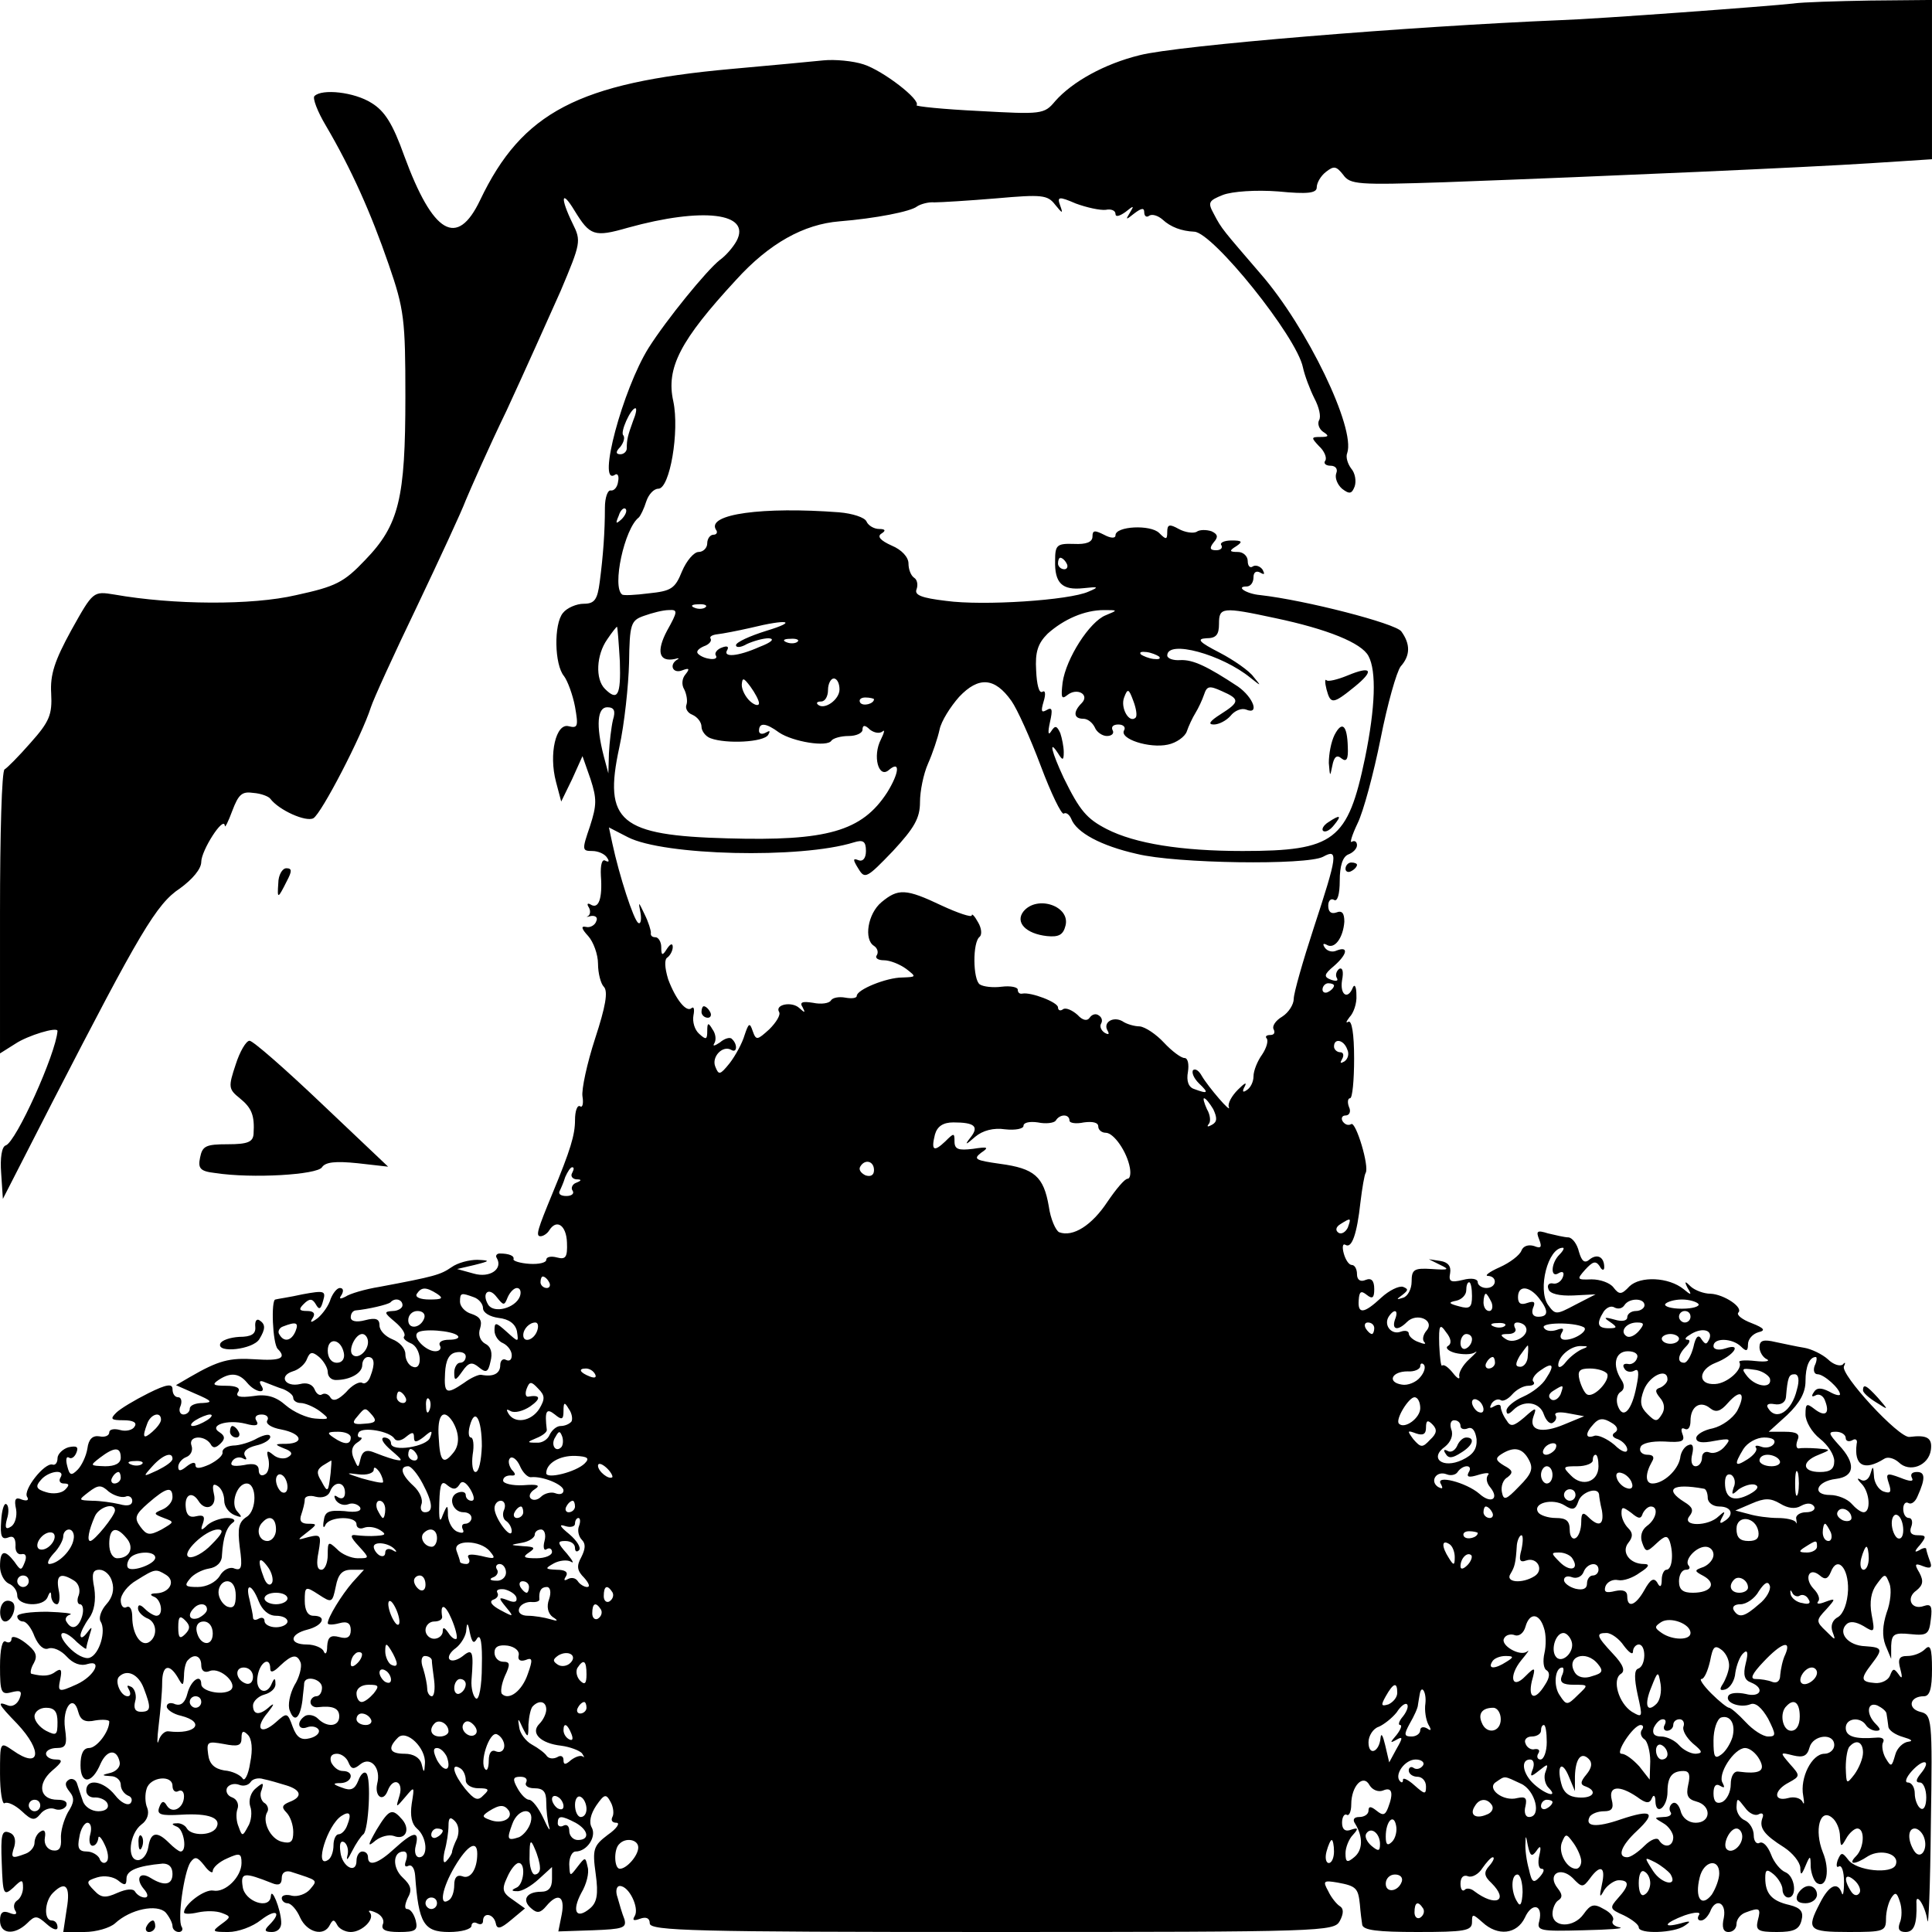 <?xml version="1.0" standalone="no"?>
<!DOCTYPE svg PUBLIC "-//W3C//DTD SVG 20010904//EN"
 "http://www.w3.org/TR/2001/REC-SVG-20010904/DTD/svg10.dtd">
<svg version="1.0" xmlns="http://www.w3.org/2000/svg"
 width="336pt" height="336pt" viewBox="0 0 336 336"
 preserveAspectRatio="xMidYMid meet">

<g transform="translate(0,336) scale(0.1,-0.1)"
fill="#000000" stroke="none">
<path d="M3120 3354 c-45 -5 -343 -27 -405 -29 -265 -11 -667 -44 -733 -61
-61 -15 -117 -46 -147 -80 -19 -23 -24 -23 -133 -17 -62 3 -110 8 -108 10 8 9
-58 60 -92 71 -18 6 -50 9 -70 7 -20 -2 -93 -9 -161 -15 -265 -24 -363 -75
-436 -228 -40 -84 -82 -59 -132 77 -20 56 -34 78 -57 92 -30 19 -86 25 -99 12
-4 -3 5 -27 20 -52 44 -75 78 -151 109 -241 27 -78 29 -96 29 -230 0 -177 -11
-223 -70 -284 -37 -39 -51 -46 -120 -61 -77 -18 -214 -17 -316 1 -37 6 -37 6
-75 -62 -29 -53 -37 -77 -35 -110 2 -37 -3 -49 -36 -86 -21 -24 -41 -44 -45
-46 -5 -2 -8 -114 -8 -249 l0 -245 27 17 c21 14 73 30 73 22 -3 -40 -72 -193
-90 -199 -7 -2 -10 -22 -8 -48 l3 -45 87 170 c151 293 180 343 221 370 22 16
37 34 37 46 0 20 39 81 41 63 0 -5 6 7 13 26 11 29 17 34 37 31 13 -1 26 -6
29 -10 15 -20 62 -41 75 -34 14 8 84 143 100 193 4 13 40 92 80 175 39 82 78
166 85 185 8 19 39 90 71 156 31 67 73 161 94 208 35 83 36 87 21 117 -22 45
-20 61 3 23 27 -44 34 -47 93 -30 130 36 215 26 189 -23 -6 -11 -19 -26 -29
-33 -23 -18 -93 -104 -124 -153 -45 -72 -90 -240 -59 -221 5 4 8 -2 6 -11 -1
-10 -7 -17 -13 -16 -5 1 -10 -12 -10 -30 0 -42 -3 -83 -9 -129 -4 -31 -9 -38
-28 -38 -12 0 -29 -7 -36 -16 -16 -19 -15 -90 2 -110 6 -8 15 -32 19 -53 6
-34 5 -38 -11 -34 -22 6 -35 -48 -22 -97 l9 -34 19 39 18 40 14 -40 c11 -34
11 -45 -1 -82 -14 -41 -14 -43 4 -43 10 0 22 -5 26 -12 4 -6 3 -8 -3 -5 -6 4
-9 -7 -8 -26 3 -40 -4 -59 -18 -50 -5 3 -7 1 -3 -5 3 -5 3 -12 -1 -15 -5 -2
-2 -2 5 0 8 1 12 -3 9 -9 -2 -7 -11 -12 -18 -10 -9 2 -8 -3 4 -16 9 -10 17
-32 17 -48 0 -17 5 -35 10 -40 8 -8 3 -35 -15 -90 -14 -43 -24 -89 -22 -101 2
-12 0 -20 -4 -17 -5 3 -9 -8 -9 -24 0 -26 -8 -52 -39 -127 -26 -63 -30 -75
-21 -75 5 0 12 5 15 10 13 21 30 9 31 -21 1 -25 -2 -30 -17 -26 -11 3 -19 1
-19 -4 0 -5 -13 -8 -29 -7 -16 1 -29 5 -28 8 2 6 -8 10 -24 10 -5 0 -8 -4 -5
-8 11 -19 -12 -35 -40 -27 l-29 8 30 7 c28 7 28 8 5 9 -14 0 -34 -5 -45 -13
-19 -13 -29 -16 -125 -34 -25 -4 -52 -12 -59 -17 -10 -5 -12 -4 -7 3 4 7 3 12
-3 12 -5 0 -12 -9 -16 -19 -3 -11 -13 -25 -22 -33 -12 -9 -15 -9 -9 0 5 8 1
12 -10 12 -14 0 -15 3 -6 12 10 10 15 10 21 0 6 -11 9 -9 13 6 5 17 2 18 -36
11 -22 -5 -44 -8 -47 -9 -8 0 -5 -77 4 -86 16 -16 5 -21 -39 -18 -45 3 -64 -2
-114 -31 l-24 -14 34 -15 c28 -12 31 -15 13 -16 -13 0 -23 -4 -23 -10 0 -5 -5
-10 -11 -10 -6 0 -9 7 -5 15 3 8 1 15 -4 15 -6 0 -10 6 -10 14 0 10 -10 9 -42
-7 -24 -12 -49 -27 -56 -34 -11 -11 -9 -13 13 -13 16 0 24 -4 19 -11 -3 -6
-15 -9 -25 -6 -11 3 -19 1 -19 -4 0 -6 -8 -9 -17 -7 -12 2 -19 -5 -21 -21 -2
-13 -10 -30 -17 -37 -11 -11 -14 -10 -18 6 -3 11 -2 18 3 15 4 -3 10 1 13 9 4
10 0 12 -14 9 -10 -3 -19 -12 -19 -19 0 -8 -4 -13 -9 -11 -14 3 -51 -44 -44
-56 4 -6 0 -8 -9 -5 -11 5 -14 1 -10 -17 2 -12 -2 -26 -9 -30 -9 -6 -11 -2 -7
13 4 12 3 24 -1 26 -4 3 -8 -11 -9 -29 -2 -27 1 -33 12 -29 9 4 13 -1 13 -13
-1 -10 3 -17 10 -16 8 2 10 -4 6 -14 -6 -15 -7 -15 -18 1 -17 22 -25 20 -25
-8 0 -13 7 -26 15 -30 8 -3 15 -12 15 -21 0 -18 46 -21 53 -2 4 10 6 10 6 0 1
-7 5 -13 10 -13 4 0 6 11 3 25 -5 26 3 31 27 16 8 -5 11 -16 8 -25 -4 -9 -2
-16 2 -16 5 0 7 -9 4 -20 -6 -21 -18 -26 -27 -11 -4 5 -1 11 6 13 6 2 -12 4
-40 5 -29 0 -52 -3 -52 -8 0 -5 5 -9 10 -9 6 0 15 -12 20 -26 7 -16 16 -24 24
-21 8 3 22 -3 32 -14 11 -12 24 -17 36 -13 27 8 12 -21 -18 -35 -33 -15 -34
-14 -29 10 3 15 1 18 -8 12 -10 -8 -22 -9 -42 -4 -3 0 -2 9 4 19 7 13 3 21
-15 35 -13 10 -24 13 -24 7 0 -6 -5 -8 -10 -5 -6 4 -10 -13 -10 -43 0 -45 2
-50 20 -45 16 4 19 2 14 -11 -4 -10 -13 -15 -20 -12 -20 8 -18 3 16 -32 45
-48 40 -80 -8 -46 -22 15 -22 15 -22 -41 0 -31 4 -54 8 -51 5 3 18 -3 30 -14
17 -16 22 -17 32 -5 6 8 17 12 25 9 7 -3 16 -1 20 5 3 7 -2 11 -15 11 -31 0
-36 27 -10 50 19 16 20 20 7 20 -10 0 -17 5 -17 10 0 6 9 10 19 10 16 0 18 6
14 34 -5 37 15 61 23 29 4 -15 12 -19 30 -15 13 2 24 1 24 -2 0 -18 -22 -46
-35 -46 -10 0 -15 -10 -15 -30 0 -34 20 -33 35 3 11 24 28 26 33 3 2 -8 -5
-16 -15 -19 -17 -4 -17 -5 0 -6 9 0 17 -7 17 -15 0 -8 6 -16 13 -19 6 -2 8 -8
4 -13 -5 -5 -17 1 -27 14 -20 25 -50 30 -50 8 0 -8 7 -13 16 -12 9 0 19 -5 21
-11 3 -8 -4 -13 -16 -13 -12 0 -24 8 -27 18 -3 9 -8 23 -10 30 -2 7 -9 10 -14
7 -8 -5 -7 -11 1 -21 9 -11 8 -19 -3 -36 -7 -13 -13 -33 -12 -46 1 -16 -3 -22
-15 -20 -9 2 -15 11 -13 22 2 11 -1 15 -7 11 -6 -3 -11 -12 -11 -20 0 -7 -7
-16 -16 -19 -24 -9 -26 -8 -19 13 3 12 0 21 -9 24 -13 5 -15 -4 -13 -53 2 -55
3 -58 20 -43 15 15 17 15 17 0 0 -9 -5 -19 -10 -22 -6 -4 -7 -11 -4 -17 5 -7
1 -9 -9 -5 -12 5 -17 1 -17 -13 0 -24 25 -26 47 -5 14 14 17 14 34 -1 11 -10
19 -12 19 -6 0 7 -4 12 -10 12 -14 0 -13 33 2 48 22 22 31 12 24 -28 l-6 -40
37 0 c20 0 44 7 53 15 27 25 73 34 88 19 6 -7 12 -18 12 -24 0 -5 5 -10 11
-10 5 0 8 4 5 9 -8 12 4 95 15 112 8 11 12 10 24 -5 8 -11 15 -15 15 -10 0 6
11 16 25 22 22 10 25 9 25 -8 0 -24 -28 -52 -49 -48 -15 3 -51 -24 -51 -38 0
-3 11 -3 24 0 14 3 32 3 42 -1 16 -6 16 -7 -2 -20 -16 -12 -15 -13 13 -13 17
0 42 9 57 21 26 20 37 14 14 -9 -9 -9 -8 -12 5 -12 10 0 17 7 16 18 -1 22 -17
62 -18 44 -2 -24 -46 -9 -49 17 -4 25 3 25 51 6 12 -5 17 -2 17 9 0 9 6 13 15
11 49 -16 48 -14 34 -31 -7 -8 -21 -13 -31 -11 -10 3 -18 1 -18 -4 0 -5 5 -9
10 -9 6 0 16 -11 22 -25 12 -26 42 -34 52 -12 5 9 7 9 12 0 3 -7 14 -13 24
-13 20 0 43 23 33 34 -4 4 1 4 10 0 10 -4 16 -13 13 -20 -4 -10 4 -14 28 -14
29 0 33 3 29 20 -3 11 -9 20 -15 20 -5 0 -4 8 1 19 8 14 6 22 -9 36 -18 17
-17 45 2 45 6 0 7 -7 4 -16 -3 -8 -2 -12 4 -9 6 3 11 -4 12 -17 6 -83 15 -98
59 -98 22 0 39 5 39 11 0 5 5 7 10 4 6 -3 10 -1 10 4 0 16 18 13 22 -3 2 -12
8 -11 27 5 l24 20 -21 15 c-18 12 -20 18 -10 39 6 14 15 25 20 25 13 0 9 -38
-4 -43 -9 -4 -9 -6 1 -6 8 -1 25 9 38 21 l23 21 0 -21 c0 -15 -6 -22 -19 -22
-26 0 -34 -15 -17 -29 10 -9 16 -8 26 4 20 24 33 18 27 -14 l-6 -30 60 2 c52
2 59 4 55 19 -4 10 -9 27 -12 38 -4 11 -2 20 4 20 16 0 34 -38 26 -52 -5 -8
-2 -9 9 -5 11 4 17 1 17 -8 0 -13 78 -15 595 -15 578 0 595 1 605 19 7 13 7
22 0 26 -5 3 -15 15 -20 26 -10 18 -8 19 16 15 33 -6 36 -10 39 -38 1 -13 3
-29 4 -35 1 -10 27 -13 96 -13 82 0 95 2 95 17 0 15 1 15 18 0 27 -25 60 -21
74 8 12 27 32 23 25 -6 -5 -17 2 -18 76 -16 45 1 73 3 64 5 -10 2 -15 7 -12
12 3 5 -4 14 -16 20 -17 10 -23 8 -35 -9 -17 -24 -54 -24 -54 1 0 9 5 20 10
23 8 5 7 11 -1 21 -19 24 4 39 26 18 16 -17 18 -17 30 -1 18 25 28 21 21 -10
-5 -23 -4 -25 4 -10 6 9 18 17 25 17 19 0 19 -9 -1 -31 -15 -17 -15 -19 10
-30 14 -7 26 -16 26 -21 0 -12 62 -10 80 3 12 8 10 9 -7 4 -34 -9 -28 1 7 14
18 6 28 6 25 1 -4 -6 -2 -10 3 -10 6 0 12 7 16 15 9 25 29 17 24 -10 -4 -17
-1 -25 8 -25 8 0 14 6 14 14 0 8 7 17 16 20 24 9 27 8 21 -14 -4 -17 0 -20 33
-20 29 0 39 4 43 20 4 15 -1 22 -21 27 -31 7 -42 20 -42 47 0 15 3 16 15 6 8
-7 15 -19 15 -26 0 -8 5 -14 10 -14 16 0 12 37 -5 44 -8 3 -20 17 -25 31 -6
15 -14 23 -20 20 -5 -3 -10 3 -10 13 0 11 -7 22 -15 26 -8 3 -15 13 -15 23 1
17 1 17 15 -1 7 -10 18 -15 24 -11 6 3 9 0 6 -7 -6 -17 3 -29 38 -51 15 -10
27 -25 28 -35 0 -14 2 -14 9 3 8 19 9 19 9 -2 1 -12 6 -25 11 -28 17 -10 23
23 10 54 -15 38 -5 77 16 60 8 -6 14 -21 14 -33 1 -19 2 -19 11 -3 5 9 14 17
19 17 14 0 12 -34 -2 -48 -15 -15 -3 -16 21 0 22 13 55 4 48 -15 -6 -17 -69
-11 -83 9 -10 13 -12 13 -18 -1 -3 -9 -2 -14 2 -11 5 3 9 -9 9 -27 0 -18 -2
-26 -4 -19 -7 20 -22 14 -38 -18 -24 -46 -20 -50 50 -50 61 0 65 1 65 23 0 12
4 28 9 36 7 11 10 10 15 -6 4 -11 4 -28 0 -37 -4 -11 -1 -16 10 -16 15 0 20
14 19 49 -2 22 15 -2 19 -29 2 -14 5 61 6 166 3 188 2 192 -19 197 -22 6 -18
27 7 27 10 0 14 13 14 47 0 37 -3 44 -12 35 -7 -7 -20 -12 -31 -12 -14 0 -17
-5 -12 -23 4 -15 3 -18 -3 -9 -8 11 -10 11 -15 -2 -3 -8 -15 -14 -26 -13 -25
2 -26 7 -6 33 20 26 19 29 -11 31 -30 1 -48 23 -33 38 6 6 16 5 30 -3 19 -12
20 -11 14 20 -4 22 -1 40 9 53 14 19 15 19 22 1 4 -10 2 -33 -5 -51 -7 -22 -8
-40 -2 -56 l10 -24 0 23 c1 20 5 23 34 20 29 -3 32 0 35 26 3 23 0 27 -12 23
-22 -8 -32 14 -13 27 11 9 13 16 5 31 -9 15 -8 17 7 11 13 -5 16 -2 11 10 -3
8 -6 18 -6 20 0 3 -6 2 -12 -2 -9 -5 -9 -2 1 9 12 15 11 17 -4 17 -11 0 -15 5
-11 15 3 8 1 15 -4 15 -6 0 -10 7 -10 16 0 8 4 13 9 10 5 -3 12 2 16 12 14 31
13 42 -1 42 -9 0 -12 -4 -9 -10 4 -7 -3 -7 -20 0 -24 9 -26 8 -20 -10 5 -15 3
-18 -9 -14 -9 3 -17 16 -17 28 -1 17 -2 17 -6 3 -3 -10 -10 -14 -16 -11 -8 5
-8 2 1 -7 14 -15 16 -49 3 -49 -5 0 -14 7 -21 15 -7 8 -24 15 -37 15 -33 0
-24 24 10 28 33 4 35 27 5 59 -18 20 -19 23 -5 23 9 0 17 -5 17 -11 0 -5 5 -7
11 -4 6 4 10 1 8 -6 -5 -38 13 -48 48 -26 6 4 17 1 25 -6 19 -19 52 -6 56 21
3 21 -6 27 -37 23 -18 -3 -122 110 -114 123 3 6 2 8 -2 3 -5 -4 -17 0 -26 9
-10 9 -29 18 -41 20 -13 2 -35 7 -50 10 -21 5 -28 3 -28 -9 0 -8 6 -18 13 -21
6 -3 -2 -5 -20 -3 -18 2 -30 1 -28 -2 7 -12 -21 -37 -42 -38 -31 -2 -30 25 1
37 31 12 47 35 17 25 -12 -4 -21 -2 -21 4 0 15 33 14 48 -1 9 -9 12 -8 12 4 0
9 8 18 18 21 13 3 11 7 -12 16 -16 6 -26 14 -23 18 10 9 -25 32 -48 33 -12 0
-27 6 -34 12 -11 11 -12 10 -6 -2 8 -13 6 -13 -7 -2 -26 21 -75 23 -94 5 -14
-15 -18 -15 -28 -2 -6 8 -23 14 -38 14 -26 -1 -26 0 -11 17 13 14 18 16 25 6
4 -8 8 -8 8 -2 0 18 -12 24 -25 14 -9 -8 -14 -4 -19 13 -3 13 -11 24 -18 25
-7 0 -23 4 -36 7 -19 6 -21 4 -15 -11 5 -13 3 -16 -9 -11 -10 3 -19 0 -22 -8
-3 -8 -20 -21 -38 -29 -18 -8 -27 -15 -20 -15 17 -1 15 -21 -3 -21 -8 0 -15 5
-15 10 0 6 -11 8 -26 4 -21 -5 -25 -3 -22 12 2 12 -4 19 -17 21 l-20 3 20 -10
c17 -8 14 -9 -15 -7 -31 2 -35 -1 -35 -22 0 -13 -7 -26 -15 -28 -12 -4 -12 -3
-1 5 10 8 11 10 1 14 -7 2 -24 -6 -38 -19 -30 -28 -41 -29 -39 -4 1 15 4 17
14 9 10 -8 13 -5 13 10 0 15 -5 20 -15 16 -9 -4 -15 0 -15 10 0 9 -4 16 -9 16
-5 0 -11 9 -14 20 -3 11 -2 18 3 15 11 -7 20 19 26 74 3 25 7 48 9 51 7 11
-17 90 -25 85 -5 -3 -11 -1 -15 5 -3 5 -1 10 5 10 7 0 10 7 6 15 -3 8 -2 15 2
15 4 0 7 31 7 69 0 43 -4 67 -10 64 -5 -3 -4 0 2 8 7 7 13 24 12 38 0 15 -3
20 -6 14 -9 -23 -23 -13 -19 12 3 15 1 23 -5 20 -5 -4 -7 -11 -4 -16 3 -5 -1
-6 -10 -3 -13 5 -13 9 5 24 23 20 26 35 5 27 -8 -4 -17 -1 -21 5 -4 6 -3 8 3
5 14 -9 29 12 31 40 0 15 -4 20 -14 16 -9 -3 -14 1 -14 12 0 9 5 13 10 10 6
-4 10 10 10 33 0 26 5 42 15 46 8 3 15 10 15 16 0 6 -4 9 -9 6 -4 -3 0 11 10
32 10 20 28 87 40 147 12 61 28 117 35 126 17 19 17 39 1 61 -11 14 -166 54
-245 63 -24 2 -44 15 -24 15 7 0 12 7 12 16 0 9 5 12 12 8 7 -4 8 -3 4 5 -4 6
-12 9 -17 6 -5 -4 -9 1 -9 9 0 9 -8 16 -17 16 -15 0 -16 2 -3 10 12 8 10 10
-8 10 -13 0 -21 -4 -18 -8 3 -5 -1 -9 -9 -9 -11 0 -12 4 -4 14 8 9 7 14 -4 19
-9 3 -21 3 -26 -1 -6 -3 -20 -1 -31 5 -16 9 -20 8 -20 -5 0 -14 -2 -14 -14 -2
-15 15 -76 12 -76 -4 0 -6 -9 -5 -20 1 -16 8 -20 8 -20 -3 0 -10 -11 -14 -32
-13 -30 1 -33 -2 -33 -29 -1 -39 12 -52 49 -48 27 3 28 2 9 -6 -33 -15 -183
-25 -248 -16 -42 5 -55 10 -51 20 3 8 1 17 -4 20 -6 4 -10 15 -10 25 0 11 -12
24 -29 31 -20 9 -26 16 -18 21 8 5 7 8 -4 8 -9 0 -19 6 -22 13 -3 7 -24 14
-48 16 -132 10 -230 -3 -214 -30 4 -5 1 -9 -4 -9 -6 0 -11 -7 -11 -15 0 -8 -7
-15 -15 -15 -8 0 -21 -15 -29 -34 -12 -30 -19 -34 -58 -38 -23 -3 -44 -4 -46
-2 -18 13 4 115 29 134 3 3 9 15 13 28 4 12 13 22 21 22 20 0 37 100 26 152
-13 58 12 106 109 211 58 64 118 97 180 102 62 5 124 17 135 26 6 4 20 8 30 7
11 0 60 3 108 7 79 7 89 6 102 -11 13 -16 14 -16 9 -2 -6 16 -3 17 27 4 19 -7
42 -12 52 -11 9 2 17 -1 17 -7 0 -6 7 -4 17 3 15 12 16 12 8 -1 -8 -13 -7 -13
8 -1 12 9 17 10 17 2 0 -7 4 -10 9 -6 5 3 15 0 23 -7 14 -13 33 -20 55 -21 32
-1 178 -182 189 -236 3 -14 12 -38 20 -54 8 -15 12 -32 8 -38 -3 -6 0 -15 7
-20 11 -7 10 -9 -4 -9 -17 0 -17 -1 -3 -16 9 -8 14 -20 11 -25 -4 -5 1 -9 9
-9 9 0 13 -6 10 -13 -3 -8 2 -20 10 -27 13 -10 17 -9 22 4 3 9 1 23 -6 31 -6
8 -10 20 -7 27 15 43 -70 219 -150 311 -66 77 -68 78 -82 105 -11 20 -9 23 16
33 16 6 57 9 96 6 51 -5 67 -3 67 7 0 8 7 20 16 27 14 11 18 10 30 -5 12 -17
25 -18 176 -13 297 11 631 26 740 33 l108 7 0 138 0 139 -107 -1 c-60 -1 -119
-3 -133 -5z m-2019 -726 c-9 -25 -11 -32 -11 -48 0 -5 -5 -10 -11 -10 -8 0 -9
4 0 13 6 8 8 16 5 20 -6 5 13 47 21 47 3 0 1 -10 -4 -22z m-20 -171 c-10 -9
-11 -8 -5 6 3 10 9 15 12 12 3 -3 0 -11 -7 -18z m774 -77 c3 -5 1 -10 -4 -10
-6 0 -11 5 -11 10 0 6 2 10 4 10 3 0 8 -4 11 -10z m-628 -76 c-3 -3 -12 -4
-19 -1 -8 3 -5 6 6 6 11 1 17 -2 13 -5z m-67 -41 c-19 -36 -14 -55 14 -49 6 2
8 1 4 -1 -15 -9 -8 -25 8 -19 13 5 14 3 6 -7 -6 -7 -7 -18 -2 -26 4 -8 6 -20
4 -26 -3 -7 2 -15 10 -18 9 -4 16 -13 16 -21 0 -7 7 -17 16 -20 27 -10 92 -7
100 6 4 7 3 8 -4 4 -7 -4 -12 -2 -12 3 0 15 12 14 35 -3 24 -16 84 -26 91 -14
3 4 16 8 30 8 13 0 24 5 24 11 0 8 4 9 13 0 8 -6 17 -7 22 -3 4 4 3 -2 -3 -14
-15 -29 -4 -69 14 -53 20 17 18 -5 -3 -39 -44 -68 -105 -85 -278 -80 -187 5
-216 29 -188 158 9 41 16 108 17 147 1 68 3 74 26 82 14 5 33 10 43 10 16 1
16 -2 -3 -36z m763 27 c-28 -11 -69 -75 -75 -117 -3 -26 -2 -30 8 -22 17 14
40 1 25 -14 -15 -15 -14 -27 3 -27 8 0 16 -7 20 -15 3 -8 13 -15 21 -15 9 0
13 5 10 10 -3 6 1 10 10 10 9 0 13 -5 10 -10 -9 -15 44 -32 76 -25 15 3 30 14
33 23 3 9 10 24 15 32 5 8 12 23 15 32 5 15 9 16 31 6 32 -14 31 -19 -2 -40
-19 -12 -23 -18 -12 -18 9 0 22 7 29 15 7 9 19 14 27 11 24 -10 13 21 -14 40
-53 35 -78 47 -100 46 -13 -1 -23 3 -23 8 0 28 95 2 145 -39 19 -15 19 -15 5
2 -7 10 -34 29 -59 42 -35 18 -41 24 -23 25 17 0 22 6 22 25 0 29 5 30 98 10
90 -19 150 -43 162 -66 14 -26 12 -89 -6 -177 -30 -144 -53 -162 -213 -162
-107 0 -187 13 -236 38 -35 18 -47 32 -75 89 -21 45 -27 69 -10 43 8 -13 10
-13 10 2 0 9 -3 24 -6 33 -6 13 -9 14 -16 3 -5 -8 -6 -2 -2 16 5 22 4 27 -6
21 -9 -5 -10 -2 -5 15 4 13 3 20 -2 17 -6 -4 -10 13 -11 37 -2 32 3 47 20 64
28 25 64 41 98 41 24 0 25 0 3 -9z m-590 -27 c-29 -9 -53 -20 -53 -25 0 -5 9
-4 19 2 11 5 28 10 38 10 11 -1 5 -7 -16 -15 -38 -17 -65 -19 -56 -5 3 6 -1 7
-9 4 -9 -3 -14 -10 -11 -14 6 -10 -21 -7 -31 3 -4 4 1 9 10 13 9 3 14 9 12 13
-3 4 3 7 12 8 9 1 35 6 57 11 65 16 84 12 28 -5z m-255 -53 c2 -60 -4 -70 -26
-48 -17 17 -15 59 4 86 8 12 16 22 17 22 1 0 3 -27 5 -60z m309 34 c-3 -3 -12
-4 -19 -1 -8 3 -5 6 6 6 11 1 17 -2 13 -5z m629 -26 c3 -4 -1 -5 -10 -4 -8 1
-18 5 -22 8 -3 4 1 5 10 4 8 -1 18 -5 22 -8z m-696 -81 c0 -5 -7 -4 -15 3 -8
7 -15 20 -15 29 1 13 3 13 15 -3 8 -11 15 -24 15 -29z m140 24 c0 -18 -27 -37
-38 -26 -3 3 0 5 6 5 7 0 12 9 12 20 0 11 5 20 10 20 6 0 10 -9 10 -19z m299
-20 c10 -14 33 -65 51 -113 18 -48 36 -85 40 -83 4 3 10 -2 13 -9 9 -24 52
-47 114 -61 68 -17 296 -20 324 -5 27 15 25 2 -16 -123 -19 -58 -35 -114 -35
-124 0 -10 -9 -24 -20 -31 -12 -7 -18 -17 -15 -22 3 -6 1 -10 -6 -10 -7 0 -9
-3 -6 -6 3 -4 0 -16 -8 -28 -8 -11 -15 -28 -15 -38 0 -9 -5 -20 -12 -24 -7 -5
-8 -2 -3 7 4 8 -1 5 -12 -6 -11 -11 -18 -24 -16 -30 6 -14 -36 35 -47 54 -5 9
-11 13 -15 10 -3 -4 1 -14 10 -23 18 -17 16 -19 -8 -10 -10 3 -14 14 -11 30 2
13 0 24 -6 24 -6 0 -22 12 -36 27 -13 14 -32 27 -42 28 -9 0 -23 4 -30 9 -16
9 -34 -2 -26 -16 4 -7 2 -8 -5 -4 -6 4 -9 11 -6 16 3 5 1 11 -4 14 -5 4 -12 2
-16 -4 -4 -6 -12 -5 -21 5 -9 8 -20 13 -25 10 -5 -4 -9 -2 -9 3 0 9 -47 27
-62 24 -5 -1 -8 2 -8 7 0 4 -12 7 -28 5 -15 -2 -32 0 -38 4 -12 8 -13 74 0 83
4 4 3 15 -3 25 -6 11 -11 16 -11 12 0 -4 -24 4 -52 17 -63 30 -76 30 -105 6
-24 -20 -31 -65 -13 -76 6 -4 8 -11 5 -16 -4 -5 2 -9 12 -9 11 0 28 -7 39 -15
18 -14 18 -14 -7 -15 -27 0 -79 -21 -79 -32 0 -4 -9 -5 -20 -3 -11 2 -22 0
-25 -5 -3 -5 -17 -7 -31 -4 -19 3 -24 1 -18 -8 5 -10 4 -10 -6 -1 -13 12 -43
6 -35 -7 3 -5 -5 -18 -17 -30 -21 -19 -23 -20 -29 -3 -5 15 -7 14 -14 -7 -4
-14 -16 -36 -26 -49 -17 -21 -19 -21 -25 -6 -7 17 13 38 28 29 10 -6 11 10 1
19 -3 4 -13 1 -21 -6 -9 -6 -13 -7 -10 -2 4 6 3 17 -3 25 -7 12 -9 12 -9 -3 0
-15 -2 -16 -14 -5 -8 7 -12 21 -10 32 2 10 1 16 -3 13 -9 -9 -28 15 -41 50 -6
20 -7 35 -1 38 5 4 9 12 9 18 0 7 -4 6 -10 -3 -8 -13 -10 -12 -10 3 0 9 -5 17
-10 17 -6 0 -9 3 -8 8 0 4 -4 18 -11 32 -11 23 -11 23 -7 2 2 -12 0 -20 -4
-17 -8 5 -33 82 -45 138 l-6 28 33 -17 c62 -32 300 -38 393 -9 16 5 21 2 21
-15 0 -12 -5 -19 -13 -16 -10 4 -10 1 0 -15 11 -18 14 -17 60 31 37 40 47 57
47 85 0 19 6 49 14 67 8 18 17 45 20 59 3 15 19 40 34 57 34 36 62 34 91 -7z
m216 -29 c-11 -11 -27 17 -20 35 6 16 8 16 16 -6 5 -13 7 -26 4 -29z m-455 32
c0 -8 -19 -13 -24 -6 -3 5 1 9 9 9 8 0 15 -2 15 -3z m-454 -36 c-3 -13 -6 -39
-7 -58 l-1 -35 -8 30 c-14 54 -11 85 6 85 12 0 15 -6 10 -22z m1254 -462 c0
-3 -4 -8 -10 -11 -5 -3 -10 -1 -10 4 0 6 5 11 10 11 6 0 10 -2 10 -4z m23
-111 c4 -8 1 -17 -5 -21 -7 -4 -8 -3 -4 4 4 7 2 12 -3 12 -6 0 -11 5 -11 10 0
15 17 12 23 -5z m-233 -104 c7 -15 7 -22 -2 -27 -7 -4 -10 -4 -6 1 4 4 3 16
-3 26 -5 11 -7 19 -5 19 3 0 10 -9 16 -19z m-250 -20 c0 -4 11 -6 25 -3 15 2
25 0 25 -7 0 -6 6 -11 13 -11 14 0 37 -33 42 -61 2 -11 0 -19 -4 -19 -5 0 -20
-18 -35 -40 -27 -41 -60 -62 -84 -53 -6 3 -15 23 -18 45 -9 52 -25 66 -85 74
-42 6 -47 8 -33 19 15 10 12 11 -14 7 -25 -3 -32 -1 -32 13 0 15 -1 15 -16 0
-20 -19 -25 -16 -18 12 4 14 14 21 32 21 37 0 45 -7 30 -26 -11 -14 -9 -14 8
1 13 11 32 16 52 13 18 -2 32 1 32 6 0 6 11 8 25 6 14 -3 28 -1 31 3 7 12 24
12 24 0z m-340 -86 c0 -9 -6 -12 -15 -9 -8 4 -12 10 -9 15 8 14 24 10 24 -6z
m-525 -5 c-3 -5 0 -10 7 -11 10 0 10 -2 0 -6 -6 -2 -10 -9 -6 -14 3 -5 -2 -9
-11 -9 -9 0 -14 3 -12 8 2 4 7 15 10 25 4 9 9 17 12 17 4 0 3 -4 0 -10z m1349
-95 c-4 -8 -11 -12 -16 -9 -6 4 -5 10 3 15 19 12 19 11 13 -6z m368 -47 c-15
-15 -16 -42 -1 -32 7 4 10 1 7 -7 -3 -8 -11 -13 -18 -11 -6 1 -10 -3 -7 -10 2
-8 19 -12 43 -11 l39 2 -35 -18 c-34 -18 -35 -18 -48 0 -18 27 0 99 26 99 3 0
1 -5 -6 -12z m-1757 -48 c3 -5 1 -10 -4 -10 -6 0 -11 5 -11 10 0 6 2 10 4 10
3 0 8 -4 11 -10z m1605 -24 c0 -20 -4 -23 -22 -18 -19 5 -20 7 -5 10 9 2 17
10 17 18 0 8 2 14 5 14 3 0 5 -11 5 -24z m-1800 4 c12 -8 9 -10 -13 -10 -16 0
-26 4 -22 10 8 12 16 12 35 0z m123 -6 c4 9 11 16 16 16 6 0 8 -7 5 -15 -8
-20 -45 -30 -55 -14 -12 20 1 32 15 13 12 -15 13 -15 19 0z m1793 -1 c18 -23
17 -33 -1 -33 -9 0 -12 6 -9 15 5 11 2 13 -10 9 -11 -4 -16 -1 -16 10 0 21 19
20 36 -1z m-1852 1 c9 -3 16 -12 16 -19 0 -8 12 -15 27 -17 18 -2 29 -10 32
-23 3 -20 3 -20 -18 -1 -19 17 -21 17 -21 2 0 -9 7 -19 15 -22 8 -4 15 -13 15
-21 0 -8 -4 -11 -10 -8 -5 3 -10 -1 -10 -9 0 -15 -12 -21 -33 -17 -4 1 -18 -5
-30 -14 -31 -21 -35 -19 -33 17 1 22 7 34 19 36 9 2 17 -1 17 -7 0 -6 -4 -11
-10 -11 -5 0 -10 -8 -10 -17 0 -15 2 -15 14 2 11 16 17 17 29 7 12 -10 16 -9
20 10 4 15 1 26 -9 31 -9 5 -13 16 -9 27 4 13 0 20 -15 25 -11 3 -20 13 -20
21 0 16 2 16 24 8z m1770 -9 c3 -8 1 -15 -4 -15 -6 0 -10 7 -10 15 0 8 2 15 4
15 2 0 6 -7 10 -15z m-1894 -5 c0 -5 -8 -10 -17 -10 -16 -1 -15 -3 4 -19 12
-10 19 -21 16 -25 -3 -3 2 -8 11 -12 19 -7 22 -48 4 -41 -7 2 -13 12 -13 22 0
10 -10 21 -23 26 -12 5 -22 15 -22 24 0 11 -6 14 -25 9 -15 -4 -25 -2 -25 5 0
6 3 11 8 12 22 2 56 10 61 14 8 9 21 5 21 -5z m2160 0 c0 -5 -7 -10 -15 -10
-8 0 -15 -5 -15 -11 0 -6 -9 -8 -22 -4 -18 5 -20 4 -8 -4 13 -9 13 -11 -2 -11
-20 0 -22 8 -9 29 5 7 13 11 19 7 6 -3 13 -2 17 4 8 13 35 13 35 0z m94 2 c2
-4 -10 -8 -29 -8 -19 0 -31 4 -29 8 3 4 16 8 29 8 13 0 26 -4 29 -8z m-2216
-24 c-6 -18 -28 -21 -28 -4 0 9 7 16 16 16 9 0 14 -5 12 -12z m1688 -3 c-6
-18 5 -20 21 -4 17 17 49 3 34 -15 -6 -7 -8 -16 -4 -20 4 -4 0 -4 -10 0 -9 3
-17 10 -17 15 0 4 -6 6 -14 3 -16 -6 -30 11 -21 26 10 15 18 12 11 -5z m514 5
c0 -5 -4 -10 -10 -10 -5 0 -10 5 -10 10 0 6 5 10 10 10 6 0 10 -4 10 -10z
m-2426 -25 c-7 -17 -20 -20 -28 -6 -4 5 0 12 6 14 23 9 28 7 22 -8z m420 0
c-6 -16 -24 -21 -24 -7 0 11 11 22 21 22 5 0 6 -7 3 -15z m1456 5 c0 -5 -2
-10 -4 -10 -3 0 -8 5 -11 10 -3 6 -1 10 4 10 6 0 11 -4 11 -10z m128 -31 c-5
-3 1 -9 13 -12 13 -3 28 -3 34 1 6 4 2 -1 -10 -12 -11 -10 -19 -24 -17 -30 1
-6 -4 -3 -11 6 -8 10 -16 16 -19 13 -2 -2 -4 14 -5 36 -1 35 1 38 12 22 9 -11
10 -20 3 -24z m99 35 c-3 -3 -12 -4 -19 -1 -8 3 -5 6 6 6 11 1 17 -2 13 -5z
m36 -1 c9 -14 -19 -32 -34 -22 -11 7 -10 9 4 9 10 0 15 5 12 10 -3 6 -2 10 4
10 5 0 12 -3 14 -7z m101 -1 c10 -5 -14 -22 -32 -22 -8 0 -10 5 -6 12 5 8 2 9
-9 5 -9 -3 -19 -2 -22 4 -6 9 51 10 69 1z m96 -7 c-7 -8 -16 -12 -21 -9 -13 8
-1 24 18 24 13 0 13 -3 3 -15z m-2054 -8 c4 -4 -3 -7 -15 -7 -12 0 -19 -4 -16
-10 3 -5 0 -10 -8 -10 -16 0 -40 24 -31 32 7 8 61 4 70 -5z m2177 -5 c-5 -11
-7 -11 -14 -1 -5 9 -10 5 -14 -14 -4 -15 -11 -27 -16 -27 -13 0 -11 14 3 28 7
7 8 12 3 12 -6 0 -4 4 3 8 20 14 41 10 35 -6z m-2333 -6 c0 -16 -18 -31 -27
-22 -8 8 5 36 17 36 5 0 10 -6 10 -14z m1920 5 c0 -6 -4 -13 -10 -16 -5 -3
-10 1 -10 9 0 9 5 16 10 16 6 0 10 -4 10 -9z m360 1 c0 -5 -7 -9 -15 -9 -8 0
-15 4 -15 9 0 4 7 8 15 8 8 0 15 -4 15 -8z m-2322 -25 c2 -10 -3 -17 -12 -17
-10 0 -16 9 -16 21 0 24 23 21 28 -4z m2059 -5 c0 -10 -6 -19 -13 -19 -9 0 -9
5 -1 19 7 10 13 18 14 18 1 0 1 -8 0 -18z m93 11 c-8 -4 -20 -13 -27 -22 -7
-9 -13 -11 -13 -5 0 15 22 34 40 33 13 0 13 -1 0 -6z m-2180 -39 c0 -8 6 -14
14 -14 25 0 46 12 46 26 0 8 5 14 10 14 11 0 13 -11 4 -34 -3 -9 -10 -14 -14
-11 -5 3 -18 -4 -28 -16 -13 -13 -22 -17 -27 -10 -3 6 -10 9 -15 6 -4 -3 -10
1 -13 9 -4 9 -14 12 -25 9 -26 -6 -38 14 -13 22 11 3 22 13 25 22 5 12 9 13
21 3 8 -7 15 -19 15 -26z m2277 24 c-2 -7 -10 -12 -16 -10 -7 1 -10 -2 -6 -8
3 -6 11 -7 17 -4 8 5 9 -3 4 -27 -8 -42 -23 -58 -32 -35 -4 10 -2 21 4 25 7 4
8 12 2 21 -17 26 -11 50 11 50 12 0 19 -5 16 -12z m-247 -8 c0 -5 -5 -10 -11
-10 -5 0 -7 5 -4 10 3 6 8 10 11 10 2 0 4 -4 4 -10z m556 -5 c-3 -8 -1 -15 5
-15 11 0 39 -25 39 -35 0 -3 -9 -1 -19 5 -14 7 -22 7 -27 -2 -4 -6 -3 -8 3 -5
6 4 14 0 17 -9 9 -23 0 -29 -19 -14 -13 10 -15 9 -15 -10 0 -12 11 -31 25 -42
14 -11 25 -28 25 -39 0 -14 -7 -19 -25 -19 -31 0 -33 18 -2 30 22 9 22 9 -3
11 -14 1 -28 1 -32 0 -4 0 -5 6 -2 14 5 11 -1 15 -22 15 l-28 0 32 29 c22 21
32 39 32 59 0 26 7 42 18 42 2 0 2 -7 -2 -15z m-686 -20 c-7 -9 -22 -15 -32
-13 -26 4 -18 23 10 23 12 -1 22 4 22 9 0 5 3 6 6 3 4 -4 1 -14 -6 -22z m219
-2 c-6 -11 -24 -25 -40 -32 -16 -7 -29 -18 -29 -24 0 -8 4 -7 12 1 18 18 46
14 53 -8 4 -11 11 -18 16 -14 5 3 7 9 4 13 -2 5 8 6 23 3 l27 -5 -34 -14 c-40
-17 -63 -11 -54 14 6 16 4 16 -16 -2 -19 -16 -24 -17 -31 -5 -6 8 -10 19 -10
23 0 5 -5 5 -12 1 -7 -4 -8 -3 -4 5 4 6 11 9 16 6 4 -3 13 2 20 10 7 8 19 15
28 15 8 0 12 3 9 7 -4 3 1 12 11 19 22 16 27 11 11 -13z m-1654 7 c3 -6 -1 -7
-9 -4 -18 7 -21 14 -7 14 6 0 13 -4 16 -10z m1760 1 c6 -11 -23 -43 -35 -36
-4 2 -10 14 -13 25 -4 16 0 20 18 20 13 0 26 -4 30 -9z m283 -8 c5 -18 -23
-16 -39 3 -11 14 -10 15 11 12 13 -1 25 -9 28 -15z m-2648 -8 c14 -17 35 -20
24 -4 -4 7 -2 9 7 5 8 -3 22 -9 32 -12 9 -4 17 -10 17 -15 0 -5 6 -9 13 -9 7
0 22 -6 33 -14 18 -14 18 -15 -8 -13 -14 1 -37 11 -51 23 -17 15 -33 20 -57
16 -23 -3 -31 -1 -26 7 5 7 -3 11 -21 11 -22 0 -25 2 -13 10 21 14 36 12 50
-5z m2470 6 c0 -5 -6 -11 -12 -14 -10 -3 -10 -7 -1 -18 8 -9 9 -20 3 -29 -8
-13 -11 -13 -25 1 -12 12 -14 21 -6 42 10 25 41 39 41 18z m225 -18 c-9 -38
-36 -55 -50 -32 -4 6 0 9 11 7 11 -2 19 3 20 12 3 35 5 40 15 40 7 0 9 -10 4
-27z m-2187 -33 c-14 -22 -43 -27 -54 -8 -4 7 -3 8 4 4 7 -4 22 0 34 8 20 14
18 21 -4 17 -4 0 -5 6 -2 14 5 13 8 13 20 0 12 -12 12 -18 2 -35z m1776 25
c-4 -8 -11 -12 -16 -9 -6 4 -5 10 3 15 19 12 19 11 13 -6z m-2009 -5 c3 -5 1
-10 -4 -10 -6 0 -11 5 -11 10 0 6 2 10 4 10 3 0 8 -4 11 -10z m2316 -24 c-8
-13 -26 -26 -42 -30 -16 -3 -29 -11 -29 -17 0 -8 11 -9 31 -5 28 5 30 4 19 -9
-7 -9 -19 -14 -27 -11 -7 3 -13 -1 -13 -9 0 -8 -5 -15 -11 -15 -7 0 -9 9 -6
21 3 13 1 19 -6 16 -7 -2 -14 -12 -15 -23 -4 -21 -29 -44 -48 -44 -13 0 -13
17 -1 38 5 8 2 12 -8 12 -9 0 -15 6 -12 13 2 7 19 11 42 10 30 -2 36 0 31 13
-3 8 -2 12 4 9 6 -3 10 3 10 14 0 25 17 36 34 22 10 -8 18 -6 31 9 23 26 32
17 16 -14z m-2274 2 c-3 -8 -6 -5 -6 6 -1 11 2 17 5 13 3 -3 4 -12 1 -19z
m1723 3 c0 -17 -27 -37 -37 -27 -7 7 17 46 27 46 6 0 10 -9 10 -19z m110 -2
c0 -6 -4 -7 -10 -4 -5 3 -10 11 -10 16 0 6 5 7 10 4 6 -3 10 -11 10 -16z
m-1586 -21 c-3 -4 -11 -8 -19 -8 -7 0 -15 -7 -19 -15 -3 -8 -13 -15 -23 -14
-17 0 -17 1 0 8 10 4 18 10 18 14 -4 33 -1 39 14 27 12 -10 15 -9 15 6 0 16 2
16 9 4 6 -8 7 -18 5 -22z m-346 10 c8 -10 4 -13 -14 -14 -20 -2 -23 1 -13 12
14 17 14 17 27 2z m-368 -7 c0 -5 -7 -14 -15 -21 -16 -14 -18 -10 -9 14 6 17
24 22 24 7z m80 -1 c-8 -5 -19 -10 -25 -10 -5 0 -3 5 5 10 8 5 20 10 25 10 6
0 3 -5 -5 -10z m105 0 c-4 -6 7 -13 24 -16 36 -7 41 -24 9 -25 -21 0 -21 -1
-4 -8 14 -5 16 -10 7 -15 -6 -4 -18 -3 -26 4 -11 9 -12 7 -8 -8 2 -11 0 -23
-6 -26 -6 -4 -11 -1 -11 7 0 10 -8 13 -26 9 -19 -3 -25 -1 -20 7 4 6 12 8 18
5 7 -4 8 -2 4 4 -4 7 3 14 19 18 14 3 25 10 25 15 0 6 -10 4 -22 -2 -12 -7
-31 -13 -43 -13 -11 -1 -19 -6 -18 -12 1 -5 -9 -14 -23 -21 -16 -7 -24 -8 -24
-1 0 6 -6 5 -15 -2 -11 -9 -15 -9 -15 -1 0 6 6 14 14 17 8 3 12 12 9 20 -6 17
22 19 33 3 4 -8 9 -8 18 1 8 8 7 13 -2 19 -20 12 13 23 45 15 18 -5 24 -3 19
5 -4 6 -1 11 9 11 9 0 13 -5 10 -10z m322 -2 c12 -20 13 -41 1 -55 -17 -21
-23 -15 -25 27 -3 39 8 52 24 28z m51 -43 c-1 -25 -5 -45 -11 -45 -5 0 -7 14
-5 30 3 17 1 30 -3 30 -4 0 -5 9 -2 20 9 34 21 12 21 -35z m1971 24 c-7 -4 -5
-9 5 -12 9 -4 16 -12 16 -18 0 -7 -10 -4 -22 8 -13 11 -29 18 -35 16 -16 -6
-17 4 -1 21 9 10 17 10 30 2 11 -6 13 -13 7 -17z m-322 -13 c-13 -14 -16 -14
-29 1 -11 15 -11 16 5 10 12 -4 17 -1 17 10 0 13 3 14 11 6 9 -9 8 -16 -4 -27z
m53 24 c0 -5 6 -7 13 -4 8 3 13 -5 15 -19 1 -17 -6 -27 -25 -36 -34 -16 -58 3
-30 23 10 8 15 20 11 30 -3 9 -1 16 5 16 6 0 11 -4 11 -10z m-1854 -22 c3 -5
12 -4 20 3 11 9 14 9 14 -1 0 -9 4 -9 17 1 14 12 16 12 11 -1 -5 -16 -68 -26
-68 -10 0 6 -6 10 -12 10 -7 -1 -2 -10 12 -22 21 -18 22 -20 5 -16 -11 3 -27
9 -37 13 -11 4 -18 1 -21 -12 -4 -17 -4 -17 -12 1 -5 12 -3 21 6 27 8 5 10 9
6 9 -5 0 -6 4 -3 9 7 10 54 2 62 -11z m-76 2 c0 -13 -11 -13 -30 0 -12 8 -11
10 8 10 12 0 22 -4 22 -10z m366 -17 c-10 -10 -19 5 -10 18 6 11 8 11 12 0 2
-7 1 -15 -2 -18z m2109 6 c-4 -6 -14 -8 -22 -5 -8 3 -12 2 -9 -2 3 -4 -4 -13
-15 -20 -22 -14 -24 -10 -7 18 7 11 23 20 36 20 14 0 21 -4 17 -11z m-380 -9
c-3 -5 -11 -10 -16 -10 -6 0 -7 5 -4 10 3 6 11 10 16 10 6 0 7 -4 4 -10z
m-2495 -15 c0 -10 -10 -15 -27 -15 -27 1 -27 1 -9 15 25 19 36 19 36 0z m515
5 c3 -5 1 -10 -4 -10 -6 0 -11 5 -11 10 0 6 2 10 4 10 3 0 8 -4 11 -10z m1934
-9 c8 -15 5 -24 -17 -46 -23 -24 -27 -25 -30 -10 -2 10 2 22 10 26 10 8 9 12
-6 20 -15 9 -16 13 -5 20 22 14 37 11 48 -10z m-2359 2 c0 -5 -12 -13 -26 -20
-26 -12 -26 -12 -9 7 18 20 35 26 35 13z m624 -32 c20 2 56 -13 56 -23 0 -6
-6 -8 -14 -5 -7 3 -19 0 -25 -6 -6 -6 -14 -7 -18 -3 -4 4 -1 11 7 16 11 7 5 9
-20 7 -19 -1 -35 3 -35 8 0 6 6 9 13 9 9 -1 10 2 2 10 -5 7 -7 16 -3 20 4 4
12 -2 17 -13 5 -12 14 -21 20 -20z m93 24 c-15 -15 -67 -28 -67 -17 0 17 23
31 51 30 21 -1 25 -4 16 -13z m1763 -5 c0 -27 -28 -37 -48 -16 -15 15 -14 16
11 16 15 0 27 5 27 10 0 6 2 10 5 10 3 0 5 -9 5 -20z m315 10 c3 -5 -3 -10
-14 -10 -12 0 -21 5 -21 10 0 6 6 10 14 10 8 0 18 -4 21 -10z m-2848 -6 c-3
-3 -12 -4 -19 -1 -8 3 -5 6 6 6 11 1 17 -2 13 -5z m328 -16 c-4 -34 -5 -35
-16 -14 -9 14 -8 20 2 27 8 5 15 9 15 9 1 0 0 -10 -1 -22z m490 -7 c-6 -5 -25
10 -25 20 0 5 6 4 14 -3 8 -7 12 -15 11 -17z m-399 -9 c-2 -2 -19 2 -37 7 -28
9 -29 10 -6 7 15 -2 27 2 27 8 0 6 4 4 10 -4 5 -8 7 -16 6 -18z m69 -2 c18
-34 19 -50 4 -50 -6 0 -9 6 -6 14 3 8 -3 22 -14 32 -21 19 -25 34 -9 34 5 0
16 -13 25 -30z m1819 19 c-4 -8 1 -9 17 -4 13 4 21 4 17 0 -4 -5 -3 -14 4 -22
16 -20 1 -29 -19 -11 -23 20 -78 34 -67 17 4 -8 3 -9 -5 -5 -15 10 -3 29 15
22 7 -3 16 -1 19 4 4 6 11 10 16 10 6 0 7 -5 3 -11z m146 -4 c0 -8 -4 -15 -10
-15 -5 0 -10 7 -10 15 0 8 5 15 10 15 6 0 10 -7 10 -15z m427 -32 c-3 -10 -5
-2 -5 17 0 19 2 27 5 18 2 -10 2 -26 0 -35z m-3022 27 c-3 -5 -1 -10 6 -10 10
0 10 -3 2 -11 -6 -6 -21 -8 -33 -4 -17 5 -19 10 -9 21 13 16 44 20 34 4z m105
0 c0 -5 -5 -10 -11 -10 -5 0 -7 5 -4 10 3 6 8 10 11 10 2 0 4 -4 4 -10z m290
-16 c0 -8 -4 -12 -10 -9 -5 3 -10 13 -10 21 0 8 5 12 10 9 6 -3 10 -13 10 -21z
m2338 7 c3 -8 -1 -12 -9 -9 -7 2 -15 10 -17 17 -3 8 1 12 9 9 7 -2 15 -10 17
-17z m177 -8 c-4 -13 -3 -14 9 -3 9 6 21 10 28 8 8 -3 5 -9 -10 -17 -27 -14
-42 -7 -42 20 0 12 4 17 11 14 6 -4 8 -14 4 -22z m-2216 5 c4 8 11 5 19 -8 7
-12 8 -20 2 -20 -5 0 -10 4 -10 10 0 5 -6 7 -14 4 -18 -7 -9 -34 10 -34 8 0
14 -4 14 -10 0 -5 -5 -10 -11 -10 -5 0 -7 -4 -4 -10 3 -6 -1 -7 -9 -4 -9 3
-16 16 -17 28 0 20 -1 20 -9 1 -5 -15 -7 -9 -6 22 1 33 4 39 14 30 10 -8 15
-8 21 1z m-581 -21 c6 3 12 -1 12 -7 0 -8 -8 -10 -22 -6 -13 3 -34 6 -48 6
-24 1 -24 1 -6 15 17 13 22 13 35 1 9 -7 22 -11 29 -9z m172 -7 c0 -10 8 -21
18 -25 13 -5 14 -4 5 6 -13 13 -1 49 16 49 18 0 18 -47 0 -58 -14 -9 -16 -20
-12 -53 5 -35 3 -41 -9 -37 -8 4 -20 -2 -26 -13 -7 -11 -23 -19 -38 -19 -22 0
-24 2 -14 14 6 8 21 16 33 18 14 2 23 11 23 23 2 32 8 49 19 57 6 4 1 8 -10 8
-12 0 -27 -6 -34 -12 -11 -11 -13 -10 -8 3 4 12 1 15 -12 12 -11 -3 -17 2 -18
16 -2 22 11 28 22 11 12 -20 33 -11 27 12 -3 14 -2 19 6 14 7 -4 12 -15 12
-26z m210 14 c0 -9 -5 -12 -12 -8 -7 5 -8 3 -4 -5 5 -7 14 -10 22 -7 7 3 16 0
20 -5 4 -7 -6 -10 -27 -7 -28 2 -34 -1 -36 -17 -2 -11 0 -14 3 -7 7 15 54 16
54 1 0 -6 6 -9 13 -6 8 3 20 1 28 -4 11 -7 10 -9 -6 -10 -11 -1 -27 0 -35 1
-12 2 -11 -3 4 -19 19 -21 19 -21 -2 -21 -11 0 -28 7 -36 16 -15 14 -16 13
-16 -10 0 -14 -5 -26 -11 -26 -8 0 -9 11 -5 31 5 29 4 31 -17 26 -21 -6 -21
-6 -3 8 18 14 18 15 2 15 -12 0 -16 5 -12 16 3 9 6 20 6 26 0 6 9 8 19 5 12
-3 22 1 25 9 7 19 26 18 26 -2z m2363 7 c4 0 7 -8 7 -16 0 -8 9 -15 20 -15 22
0 27 -15 8 -26 -7 -5 -8 -2 -3 7 6 11 5 12 -6 2 -18 -18 -65 -18 -51 0 8 10 6
16 -9 25 -35 22 -21 33 34 23z m-2663 -15 c0 -8 -8 -17 -17 -21 -17 -7 -16 -8
2 -15 19 -7 18 -7 -4 -20 -21 -11 -26 -10 -37 5 -11 15 -9 21 14 41 31 27 42
30 42 10z m2440 4 c0 -5 -4 -10 -10 -10 -5 0 -10 5 -10 10 0 6 5 10 10 10 6 0
10 -4 10 -10z m41 1 c0 -3 2 -16 5 -28 4 -25 -5 -30 -24 -11 -9 9 -12 7 -12
-9 0 -12 -4 -25 -10 -28 -5 -3 -10 3 -10 14 0 16 -6 21 -24 21 -14 0 -28 5
-31 10 -10 16 25 25 46 12 14 -9 19 -8 24 7 5 16 34 26 36 12z m351 -20 c11 6
19 5 23 -1 3 -5 -3 -10 -14 -10 -11 0 -19 -6 -17 -12 1 -7 1 -10 -1 -5 -3 4
-17 7 -31 7 -15 0 -38 3 -51 7 l-23 6 28 12 c23 10 33 10 50 0 13 -8 26 -10
36 -4z m-2462 -6 c0 -8 -2 -15 -4 -15 -2 0 -6 7 -10 15 -3 8 -1 15 4 15 6 0
10 -7 10 -15z m207 0 c-4 -8 -2 -17 3 -20 6 -4 10 -12 10 -18 -1 -16 -30 23
-30 40 0 7 5 13 11 13 6 0 9 -7 6 -15z m123 5 c0 -5 -5 -10 -11 -10 -5 0 -7 5
-4 10 3 6 8 10 11 10 2 0 4 -4 4 -10z m-800 -7 c-1 -10 -36 -53 -43 -53 -6 0
-3 18 8 43 7 16 35 25 35 10z m710 -3 c0 -5 -5 -10 -11 -10 -5 0 -7 5 -4 10 3
6 8 10 11 10 2 0 4 -4 4 -10z m1685 0 c3 -5 1 -10 -4 -10 -6 0 -11 5 -11 10 0
6 2 10 4 10 3 0 8 -4 11 -10z m262 -2 c3 6 9 12 14 12 14 0 10 -22 -7 -34 -9
-7 -12 -18 -8 -29 6 -17 8 -17 25 -1 15 14 19 14 23 3 7 -22 4 -49 -6 -49 -4
0 -8 -8 -8 -17 0 -13 -3 -15 -8 -5 -6 9 -12 5 -22 -13 -15 -27 -30 -33 -30
-11 0 9 -7 12 -21 9 -16 -4 -20 -2 -17 8 3 8 13 13 22 11 9 -2 26 4 38 13 16
10 18 15 7 15 -25 0 -40 21 -27 37 8 10 8 17 0 25 -7 7 -12 18 -12 26 0 12 2
12 17 1 13 -11 17 -11 20 -1z m363 -8 c0 -5 -7 -7 -15 -4 -8 4 -12 10 -9 15 6
11 24 2 24 -11z m90 -21 c0 -11 -4 -17 -10 -14 -5 3 -10 15 -10 26 0 11 5 17
10 14 6 -3 10 -15 10 -26z m-2830 1 c0 -11 -7 -20 -15 -20 -15 0 -21 21 -8 33
12 13 23 7 23 -13z m527 6 c-3 -7 -1 -18 5 -24 7 -7 6 -16 -1 -30 -9 -16 -7
-24 5 -36 8 -9 11 -16 5 -16 -5 0 -13 5 -16 10 -4 6 -11 7 -17 4 -7 -4 -8 -2
-4 4 5 8 -1 12 -16 12 -20 1 -21 2 -5 11 9 5 23 7 30 3 6 -4 3 2 -7 14 -17 19
-17 22 -3 22 10 0 17 -5 17 -12 0 -6 3 -8 7 -4 4 4 -3 16 -17 28 -16 13 -19
18 -7 14 9 -3 17 -1 17 4 0 6 3 10 6 10 3 0 4 -6 1 -14z m2051 -9 c2 -12 -3
-17 -17 -17 -15 0 -21 6 -21 21 0 25 33 22 38 -4z m126 -2 c3 -8 1 -15 -4 -15
-6 0 -10 7 -10 15 0 8 2 15 4 15 2 0 6 -7 10 -15z m-3095 -21 c-6 -7 -15 -11
-21 -8 -5 3 -4 12 3 20 6 7 15 11 21 8 5 -3 4 -12 -3 -20z m39 9 c-3 -19 -26
-42 -42 -43 -5 0 -2 8 7 18 10 10 17 24 17 30 0 7 5 12 10 12 6 0 10 -8 8 -17z
m92 2 c14 -16 6 -35 -16 -35 -8 0 -14 10 -14 25 0 28 12 32 30 10z m148 -11
c-14 -15 -32 -24 -39 -22 -16 5 28 48 50 48 11 0 8 -7 -11 -26z m392 11 c0 -8
-4 -15 -9 -15 -13 0 -22 16 -14 24 11 11 23 6 23 -9z m187 -5 c-3 -11 -1 -18
4 -14 5 3 9 0 9 -5 0 -6 -12 -11 -27 -11 -22 0 -25 2 -13 10 12 8 10 10 -10
11 -24 2 -24 2 -2 6 12 2 22 9 22 14 0 5 5 9 11 9 6 0 9 -9 6 -20z m1623 14
c0 -8 -19 -13 -24 -6 -3 5 1 9 9 9 8 0 15 -2 15 -3z m76 -29 c-5 -18 -3 -23 8
-19 19 7 32 -16 15 -27 -22 -14 -52 -11 -42 4 7 12 9 17 11 50 1 9 5 17 8 17
3 0 3 -11 0 -25z m-1959 0 c4 -4 2 -5 -4 -1 -7 4 -13 2 -13 -4 0 -6 -4 -8 -10
-5 -5 3 -10 10 -10 15 0 10 27 7 37 -5z m165 -3 c11 -13 9 -14 -15 -8 -19 4
-26 3 -22 -4 3 -5 1 -10 -4 -10 -6 0 -11 2 -11 4 0 2 -3 11 -6 19 -7 20 42 19
58 -1z m1678 -10 c0 -15 -2 -15 -10 -2 -13 20 -13 33 0 25 6 -3 10 -14 10 -23z
m630 18 c0 -5 -8 -10 -17 -10 -15 0 -16 2 -3 10 19 12 20 12 20 0z m-180 -14
c0 -8 -8 -17 -17 -21 -17 -6 -17 -7 0 -16 23 -13 13 -29 -19 -29 -17 0 -24 5
-24 20 0 11 5 20 12 20 6 0 8 3 5 7 -9 9 12 33 29 33 8 0 14 -6 14 -14z m270
-6 c0 -11 -4 -20 -9 -20 -5 0 -7 9 -4 20 3 11 7 20 9 20 2 0 4 -9 4 -20z
m-2980 1 c0 -11 -39 -25 -47 -18 -3 3 -2 10 2 16 8 13 45 15 45 2z m2282 -13
c-7 -7 -12 -8 -12 -2 0 14 12 26 19 19 2 -3 -1 -11 -7 -17z m183 11 c12 -19
-5 -23 -22 -6 -16 16 -16 17 -1 17 9 0 20 -5 23 -11z m-2262 -42 c-4 -6 -10
-2 -14 9 -12 31 -9 40 6 20 8 -10 11 -24 8 -29z m407 18 c0 -8 -8 -15 -17 -14
-11 0 -13 3 -5 6 6 2 10 9 6 14 -3 5 0 9 5 9 6 0 11 -7 11 -15z m1900 5 c0 -5
-4 -10 -10 -10 -5 0 -10 -6 -10 -14 0 -9 -7 -12 -20 -9 -11 3 -20 10 -20 15 0
6 6 8 14 5 8 -3 17 1 20 9 6 16 26 19 26 4z m434 -35 c-1 -23 -8 -41 -17 -47
-10 -5 -14 -15 -10 -26 6 -16 5 -15 -11 1 -18 17 -18 19 0 38 17 19 17 20 -2
13 -10 -4 -16 -4 -12 1 4 4 0 14 -8 22 -17 18 -8 39 11 23 9 -8 14 -6 19 6 11
29 31 8 30 -31z m-3019 14 c4 -13 1 -27 -10 -39 -9 -10 -14 -24 -10 -30 10
-16 -2 -57 -19 -63 -8 -3 -24 5 -37 19 -24 26 -10 34 15 8 9 -8 16 -13 16 -11
0 3 3 14 6 24 5 15 4 15 -5 3 -6 -8 -11 -10 -11 -4 0 5 7 19 15 30 9 12 12 31
9 52 -5 25 -3 32 9 32 9 0 19 -9 22 -21z m94 12 c17 -11 6 -31 -17 -32 -11 0
-12 -3 -4 -6 13 -5 17 -33 4 -33 -4 0 -13 5 -20 12 -8 8 -12 8 -12 1 0 -6 7
-13 15 -17 18 -6 20 -32 4 -42 -14 -8 -29 14 -29 44 0 13 -4 20 -10 17 -5 -3
-10 2 -10 12 0 10 12 26 28 35 32 20 33 20 51 9z m324 -13 c-19 -22 -43 -61
-43 -71 0 -3 9 -3 20 0 14 4 20 0 20 -12 0 -12 -6 -16 -20 -12 -15 4 -20 0
-21 -16 0 -12 -3 -16 -6 -9 -2 6 -16 12 -29 12 -32 0 -31 18 1 26 27 7 34 24
10 24 -10 0 -15 10 -15 26 0 25 1 26 24 11 23 -15 24 -15 30 14 4 21 11 29 27
29 l22 0 -20 -22z m-563 2 c0 -5 -4 -10 -10 -10 -5 0 -10 5 -10 10 0 6 5 10
10 10 6 0 10 -4 10 -10z m690 -6 c0 -8 -4 -12 -10 -9 -5 3 -10 10 -10 16 0 5
5 9 10 9 6 0 10 -7 10 -16z m2300 -5 c0 -5 -7 -9 -15 -9 -15 0 -20 12 -9 23 8
8 24 -1 24 -14z m-2630 -14 c0 -18 -4 -23 -15 -19 -8 4 -15 15 -15 25 0 10 7
19 15 19 9 0 15 -9 15 -25z m510 15 c0 -5 -2 -10 -4 -10 -3 0 -8 5 -11 10 -3
6 -1 10 4 10 6 0 11 -4 11 -10z m2139 -30 c-25 -22 -35 -25 -44 -10 -3 6 2 10
12 10 10 0 25 10 32 23 10 15 16 18 19 9 2 -7 -6 -22 -19 -32z m-2609 5 c6
-15 17 -25 30 -25 11 0 20 -4 20 -10 0 -5 -9 -10 -20 -10 -11 0 -20 5 -20 11
0 5 -4 7 -10 4 -5 -3 -10 -3 -10 2 0 4 -3 18 -6 31 -8 30 4 28 16 -3z m448 7
c2 -8 -3 -10 -15 -5 -16 6 -17 5 -3 -12 14 -17 14 -18 -10 -5 -15 8 -20 15
-12 18 6 2 10 7 7 12 -3 5 3 7 12 6 9 -2 19 -8 21 -14z m57 -3 c-5 -13 -2 -25
6 -31 11 -7 9 -8 -4 -4 -10 3 -28 6 -39 6 -11 0 -18 5 -15 13 2 6 11 11 20 11
9 -1 16 1 15 5 -1 14 3 21 13 21 6 0 8 -9 4 -21z m110 12 c3 -5 1 -12 -5 -16
-5 -3 -10 1 -10 9 0 18 6 21 15 7z m2065 -6 c5 3 12 0 15 -6 5 -7 1 -10 -10
-7 -10 1 -20 9 -21 16 -1 7 0 8 3 2 2 -5 9 -8 13 -5z m-2630 -5 c0 -5 -9 -10
-20 -10 -11 0 -20 5 -20 10 0 6 9 10 20 10 11 0 20 -4 20 -10z m193 -30 c3
-11 2 -18 -3 -15 -4 3 -10 14 -13 25 -3 11 -2 18 3 15 4 -3 10 -14 13 -25z
m-333 11 c0 -5 -7 -11 -15 -15 -15 -5 -20 5 -8 17 9 10 23 9 23 -2z m434 -51
c-3 -2 -9 2 -14 10 -7 10 -10 11 -10 3 0 -7 -7 -13 -15 -13 -8 0 -15 7 -15 15
0 8 7 15 15 15 8 0 14 3 14 8 -4 24 5 23 16 -3 7 -16 11 -32 9 -35z m251 51
c3 -5 1 -12 -5 -16 -5 -3 -10 1 -10 9 0 18 6 21 15 7z m-723 -43 c-9 -9 -12
-7 -12 12 0 19 3 21 12 12 9 -9 9 -15 0 -24z m2363 11 c4 -11 4 -31 1 -44 -3
-13 -2 -27 4 -30 6 -4 5 -13 -3 -25 -17 -28 -30 -25 -23 6 7 25 6 26 -11 9
-24 -25 -30 0 -7 28 10 12 15 19 10 15 -12 -10 -48 11 -40 23 3 6 12 8 19 5 7
-2 15 4 18 15 7 25 24 24 32 -2z m255 -9 c0 -13 -31 -13 -50 0 -13 9 -13 11
-1 19 16 10 51 -3 51 -19z m-2570 -1 c0 -24 -23 -21 -28 4 -2 10 3 17 12 17
10 0 16 -9 16 -21z m460 -8 c6 8 9 -10 8 -48 0 -36 -5 -60 -10 -57 -5 3 -9 18
-8 32 4 50 2 56 -15 42 -9 -7 -19 -10 -23 -6 -4 4 1 13 11 20 9 7 18 22 18 32
1 13 3 12 6 -5 4 -18 7 -21 13 -10z m1903 -5 c7 -19 -18 -42 -28 -26 -8 13 1
40 14 40 5 0 11 -6 14 -14z m91 -8 c9 -12 16 -17 16 -10 0 6 5 12 10 12 13 0
13 -37 -1 -42 -7 -2 -7 -17 -1 -45 9 -40 9 -41 -10 -30 -23 15 -35 56 -19 66
8 5 4 16 -14 35 -29 31 -30 36 -11 36 8 0 22 -10 30 -22z m-2134 -31 c0 -5 -4
-5 -10 -2 -5 3 -10 14 -10 23 0 15 2 15 10 2 5 -8 10 -19 10 -23z m212 14 c-2
-8 3 -11 12 -8 12 5 13 1 4 -24 -10 -30 -33 -47 -45 -35 -3 3 -1 17 5 31 10
21 9 25 -3 25 -8 0 -15 7 -15 16 0 10 7 14 23 12 12 -2 21 -9 19 -17z m2105
-20 c-1 -9 -6 -22 -11 -30 -6 -9 -5 -12 5 -9 8 3 16 15 17 29 2 13 8 29 14 34
7 7 9 1 4 -18 -5 -20 -2 -29 9 -33 25 -10 17 -27 -9 -20 -14 3 -27 2 -30 -3
-7 -12 20 -22 38 -15 9 4 20 -6 31 -25 14 -28 14 -31 0 -31 -9 0 -26 11 -39
25 -13 14 -26 25 -29 25 -3 0 -17 11 -31 25 -14 14 -21 25 -17 25 5 0 11 14
15 31 5 26 8 29 21 19 8 -7 13 -19 12 -29z m98 22 c-5 -10 -8 -26 -9 -36 0
-11 -6 -15 -14 -12 -7 3 -20 5 -29 5 -10 0 -6 9 14 30 31 33 49 39 38 13z
m-2483 -15 c-7 -7 -12 -8 -12 -2 0 6 3 14 7 17 3 4 9 5 12 2 2 -3 -1 -11 -7
-17z m370 0 c-6 -6 -16 -7 -22 -3 -9 6 -9 9 1 16 17 10 34 0 21 -13z m-642 -4
c0 -10 6 -14 15 -10 19 7 51 -24 35 -34 -15 -9 -50 -1 -50 11 0 19 -18 7 -24
-16 -4 -16 -11 -22 -21 -19 -8 4 -15 2 -15 -4 0 -5 11 -13 25 -16 43 -11 26
-33 -22 -27 -6 1 -14 -6 -17 -16 -3 -10 -3 2 0 27 3 25 6 57 6 73 0 31 12 35
27 10 9 -16 10 -16 11 3 0 11 3 24 7 27 11 12 23 7 23 -9z m173 4 c2 -7 -2
-25 -11 -39 -8 -15 -12 -35 -8 -44 8 -22 18 -13 22 18 1 12 3 25 3 30 2 14 31
7 31 -8 0 -8 -4 -15 -10 -15 -5 0 -10 -5 -10 -10 0 -6 6 -10 13 -9 26 3 37 -2
37 -16 0 -18 -21 -20 -37 -4 -6 6 -16 8 -22 5 -16 -10 -13 -26 3 -20 8 3 17 1
20 -4 3 -5 -3 -12 -15 -15 -15 -4 -23 1 -30 20 -9 25 -10 25 -29 8 -27 -24
-38 -11 -14 17 10 13 12 17 4 11 -18 -17 -30 -16 -30 1 0 7 9 16 20 19 11 3
20 11 19 19 0 10 -2 10 -6 1 -9 -24 -30 -14 -25 12 4 25 22 35 22 13 0 -8 6
-6 17 5 21 20 30 21 36 5z m228 5 c0 -5 2 -20 4 -35 2 -16 0 -28 -4 -28 -4 0
-8 6 -8 13 0 6 -3 22 -7 35 -5 13 -3 22 3 22 6 0 11 -3 12 -7z m1869 -3 c-20
-13 -33 -13 -25 0 3 6 14 10 23 10 15 0 15 -2 2 -10z m159 -4 c10 -12 8 -16
-10 -21 -13 -5 -25 -2 -30 6 -17 28 19 41 40 15z m-1759 -18 c0 -16 -3 -19
-11 -11 -6 6 -8 16 -5 22 11 17 16 13 16 -11z m-580 -4 c0 -9 -5 -14 -12 -12
-18 6 -21 28 -4 28 9 0 16 -7 16 -16z m240 -5 c0 -6 -4 -7 -10 -4 -5 3 -10 11
-10 16 0 6 5 7 10 4 6 -3 10 -11 10 -16z m2036 6 c-4 -11 2 -15 21 -15 26 0
26 0 7 -18 -18 -18 -20 -18 -31 -1 -12 16 -9 49 4 49 3 0 3 -7 -1 -15z m444 6
c0 -12 -20 -25 -27 -18 -7 7 6 27 18 27 5 0 9 -4 9 -9z m-2910 -27 c13 -34 13
-41 -5 -41 -10 0 -13 6 -10 18 3 9 0 21 -6 25 -8 4 -9 3 -5 -4 4 -7 3 -12 -2
-12 -12 0 -23 26 -15 34 14 14 34 4 43 -20z m2631 -27 c-17 -17 -22 -2 -9 29
11 28 12 29 16 5 2 -13 -1 -28 -7 -34z m-2071 34 c0 -6 -4 -13 -10 -16 -5 -3
-10 1 -10 9 0 9 5 16 10 16 6 0 10 -4 10 -9z m-160 -16 c-7 -8 -16 -15 -21
-15 -5 0 -9 7 -9 15 0 9 9 15 21 15 18 0 19 -2 9 -15z m1780 1 c0 -8 -7 -16
-15 -20 -13 -4 -14 -2 -5 14 13 23 20 26 20 6z m49 -18 c-2 -13 1 -29 5 -37 6
-10 5 -12 -2 -7 -7 4 -12 2 -12 -3 0 -6 -7 -11 -15 -11 -13 0 -14 3 -3 23 7
12 14 27 14 32 1 6 2 13 3 18 3 19 12 4 10 -15z m-2129 2 c0 -5 -4 -10 -10
-10 -5 0 -10 5 -10 10 0 6 5 10 10 10 6 0 10 -4 10 -10z m600 -13 c0 -7 -5
-18 -12 -25 -16 -16 2 -34 38 -38 15 -2 31 -8 36 -13 4 -6 5 -9 2 -6 -4 3 -13
0 -21 -6 -10 -9 -13 -8 -13 0 0 7 -5 9 -11 5 -6 -3 -14 -3 -18 2 -3 5 -15 14
-26 20 -11 6 -21 20 -22 30 -3 17 -2 17 6 -1 9 -18 10 -18 10 6 1 14 4 29 8
32 11 11 23 8 23 -6z m70 3 c0 -5 -5 -10 -11 -10 -5 0 -7 5 -4 10 3 6 8 10 11
10 2 0 4 -4 4 -10z m1420 -15 c-7 -8 -9 -15 -5 -15 4 0 1 -8 -6 -17 -12 -14
-12 -15 -1 -9 12 7 12 4 1 -15 l-13 -24 -7 30 c-4 17 -7 22 -8 13 -2 -25 -21
-33 -21 -8 0 11 8 24 18 27 9 4 23 15 31 25 7 11 15 17 18 14 3 -3 0 -12 -7
-21z m690 0 c0 -16 -6 -25 -15 -25 -15 0 -21 31 -8 43 13 14 23 6 23 -18z
m151 4 c1 -5 2 -14 3 -21 0 -7 12 -15 26 -19 14 -4 18 -7 9 -8 -9 -1 -20 -11
-23 -23 -6 -21 -7 -22 -17 -5 -5 9 -7 22 -4 27 3 6 -2 9 -12 8 -37 -3 -53 2
-53 17 0 17 25 20 35 5 3 -5 11 -10 18 -10 8 0 8 3 -1 12 -17 17 -15 39 3 32
8 -4 16 -10 16 -15z m-3181 -14 c0 -23 -2 -24 -20 -15 -11 6 -20 17 -20 25 0
8 9 15 20 15 15 0 20 -7 20 -25z m2510 5 c0 -23 -25 -27 -33 -6 -7 16 1 26 20
26 7 0 13 -9 13 -20z m-1965 0 c3 -5 -1 -10 -9 -10 -9 0 -16 5 -16 10 0 6 4
10 9 10 6 0 13 -4 16 -10z m2368 -31 c-3 -10 -11 -24 -19 -30 -12 -9 -14 -5
-14 24 0 19 6 37 13 40 16 5 26 -11 20 -34z m-2233 10 c0 -5 -7 -9 -15 -9 -15
0 -20 12 -9 23 8 8 24 -1 24 -14z m47 -5 c-9 -9 -28 6 -21 18 4 6 10 6 17 -1
6 -6 8 -13 4 -17z m2068 16 c-3 -5 -1 -10 4 -10 6 0 11 5 11 10 0 6 5 10 11
10 6 0 9 -6 7 -12 -3 -7 5 -20 16 -30 17 -14 18 -17 5 -18 -9 0 -22 7 -29 15
-7 8 -21 15 -31 15 -12 0 -16 5 -13 15 4 8 10 15 16 15 5 0 6 -4 3 -10z
m-1901 -16 c3 -8 2 -12 -4 -9 -6 3 -10 10 -10 16 0 14 7 11 14 -7z m1696 -14
c0 -16 -5 -30 -11 -30 -5 0 -7 5 -4 10 4 6 1 9 -6 8 -6 -2 -14 3 -16 10 -3 6
2 12 11 12 9 0 16 5 16 10 0 6 2 10 5 10 3 0 5 -13 5 -30z m165 21 c-3 -5 -1
-12 5 -16 5 -3 10 -21 10 -38 l-1 -32 -18 23 c-11 12 -24 22 -31 22 -12 0 20
49 33 50 5 0 6 -4 2 -9z m-2420 -57 c-3 -21 -10 -33 -13 -27 -4 6 -18 13 -32
14 -17 3 -26 11 -28 28 -3 22 -1 23 27 18 25 -5 31 -3 31 10 0 13 3 14 11 6 7
-7 9 -25 4 -49z m304 -1 c-1 -17 -2 -17 -6 0 -3 10 -14 17 -29 17 -26 0 -31 9
-12 28 15 15 49 -18 47 -45z m138 31 c0 -8 -6 -13 -14 -10 -8 4 -13 -2 -13
-16 0 -12 -3 -19 -6 -15 -11 11 7 66 20 61 7 -3 13 -12 13 -20z m2313 1 c0 -8
-8 -15 -17 -15 -22 0 -43 -42 -37 -73 2 -12 2 -17 -1 -11 -3 7 -15 10 -25 7
-26 -7 -26 13 1 27 20 11 20 12 2 32 -18 21 -18 21 6 15 17 -4 24 -1 28 14 6
22 43 26 43 4z m-290 -16 c0 -5 -4 -9 -10 -9 -5 0 -10 7 -10 16 0 8 5 12 10 9
6 -3 10 -10 10 -16z m340 3 c0 -10 -7 -27 -15 -38 -14 -18 -14 -17 -15 12 0
17 3 34 7 37 12 13 23 7 23 -11z m-2463 -7 c9 -25 -4 -29 -17 -6 -7 15 -7 21
0 21 6 0 13 -7 17 -15z m2283 -5 c11 -20 1 -26 -37 -21 -8 1 -13 -9 -13 -22 0
-14 -7 -27 -15 -31 -10 -4 -15 1 -15 15 0 13 4 18 12 13 7 -4 8 -3 4 5 -10 15
20 61 39 61 8 0 19 -9 25 -20z m-2454 -5 c5 -12 9 -13 21 -3 18 14 36 -7 29
-34 -5 -22 10 -33 18 -13 9 25 28 18 21 -7 -7 -23 -7 -23 10 -3 16 19 16 19
11 -12 -3 -21 0 -35 9 -43 18 -15 20 -50 4 -50 -6 0 -9 9 -6 20 7 27 -4 25
-37 -5 -28 -26 -46 -32 -46 -15 0 6 -4 10 -10 10 -5 0 -10 -7 -10 -16 0 -24
-25 -11 -28 15 -2 14 0 21 7 17 5 -4 8 -14 5 -24 -2 -9 1 -6 8 8 7 14 16 27
20 30 9 7 14 98 5 106 -4 4 -10 -2 -14 -13 -6 -15 -13 -18 -28 -12 -17 6 -17
8 -2 8 20 1 24 21 3 21 -8 0 -16 7 -20 15 -3 9 0 15 10 15 8 0 17 -7 20 -15z
m2153 -21 c-11 -13 -11 -18 -1 -21 21 -8 13 -21 -13 -19 -16 1 -26 8 -30 25
-8 32 2 40 14 10 l10 -24 0 26 c1 31 11 43 24 30 7 -7 5 -16 -4 -27z m-284 16
c-4 -6 -11 -8 -16 -5 -5 4 -9 1 -9 -4 0 -6 7 -11 15 -11 8 0 15 -7 15 -17 0
-14 -2 -14 -20 2 -11 10 -20 14 -20 10 0 -5 -2 -6 -5 -3 -11 11 8 38 27 38 10
0 16 -5 13 -10z m191 -6 c-6 -15 -4 -15 11 -3 15 12 16 12 11 -2 -4 -9 -1 -22
5 -28 18 -18 -4 -13 -25 6 -20 18 -24 43 -7 43 6 0 8 -7 5 -16z m674 -9 c-8
-10 -9 -15 -1 -15 6 0 11 -12 11 -26 0 -14 -4 -23 -10 -19 -5 3 -10 15 -10 26
0 10 -5 19 -12 19 -6 0 -3 9 7 20 21 23 35 19 15 -5z m-2530 -11 c0 -8 10 -14
22 -14 18 0 20 -2 9 -12 -10 -11 -16 -8 -32 11 -20 25 -26 46 -9 36 6 -3 10
-13 10 -21z m2126 -8 c-4 -18 -1 -25 14 -29 27 -7 26 -37 -1 -37 -12 0 -23 8
-26 20 -3 11 -9 17 -14 14 -5 -3 -7 -10 -4 -15 4 -5 -2 -9 -12 -9 -17 -1 -17
-1 0 -11 9 -5 17 -17 17 -24 0 -17 -16 -20 -25 -5 -3 5 -14 1 -25 -10 -11 -11
-24 -20 -30 -20 -18 0 -11 20 17 46 34 32 26 38 -28 20 -43 -15 -64 -13 -54 5
4 5 14 9 25 9 13 0 17 5 13 20 -6 24 13 26 44 5 16 -12 22 -12 26 -2 3 7 6 4
6 -6 1 -26 21 -10 21 17 0 26 8 36 28 36 10 0 12 -7 8 -24z m-2636 -2 c0 -8 5
-12 10 -9 6 3 10 -1 10 -9 0 -20 -20 -32 -30 -16 -5 9 -9 8 -13 -3 -5 -13 3
-15 38 -13 49 3 71 -6 61 -23 -9 -14 -43 -14 -51 -1 -3 6 -12 10 -18 9 -9 0
-9 -2 1 -6 12 -5 18 -43 6 -43 -3 0 -12 7 -20 15 -21 21 -32 19 -36 -7 -2 -13
-10 -23 -18 -23 -20 0 -15 46 6 62 10 7 14 19 10 29 -4 9 -4 24 -1 33 6 21 45
25 45 5z m198 1 c26 -8 29 -20 5 -29 -12 -5 -14 -9 -5 -18 7 -7 12 -22 12 -34
0 -17 -4 -21 -20 -17 -20 5 -35 36 -25 52 3 5 0 13 -6 16 -5 4 -8 14 -4 22 4
13 3 14 -10 3 -9 -7 -13 -21 -10 -31 4 -10 2 -27 -4 -36 -9 -17 -10 -17 -16 0
-4 9 -5 23 -2 31 3 8 -1 17 -9 20 -9 3 -12 11 -9 17 4 6 13 8 21 5 7 -3 16 -1
20 5 3 5 13 8 22 5 10 -2 27 -7 40 -11z m417 5 c-3 -5 3 -10 14 -10 16 0 21
-6 21 -24 0 -13 2 -33 5 -43 3 -10 -2 -3 -10 15 -8 17 -19 32 -25 32 -5 0 -14
9 -20 20 -9 16 -8 20 5 20 9 0 13 -4 10 -10z m1490 -14 c16 7 19 -4 9 -30 -5
-13 -9 -14 -20 -5 -10 8 -14 8 -14 0 0 -6 -7 -11 -16 -11 -10 0 -12 -5 -7 -12
14 -23 13 -46 -2 -58 -12 -10 -15 -9 -15 7 0 10 6 25 13 32 10 11 9 13 -3 9
-10 -4 -16 0 -16 12 0 10 4 16 8 14 4 -3 8 5 8 18 0 32 21 54 32 33 5 -8 15
-12 23 -9z m240 12 c25 -11 37 -58 14 -58 -6 0 -9 8 -6 19 3 14 0 17 -14 14
-25 -7 -55 17 -37 28 16 11 13 11 43 -3z m-1665 -39 c0 -6 -4 -7 -10 -4 -5 3
-10 11 -10 16 0 6 5 7 10 4 6 -3 10 -11 10 -16z m40 -5 c0 -8 -4 -14 -10 -14
-5 0 -10 9 -10 21 0 11 5 17 10 14 6 -3 10 -13 10 -21z m45 -14 c-3 -6 0 -10
7 -10 7 0 1 -10 -15 -21 -25 -19 -27 -25 -21 -68 5 -36 2 -50 -10 -60 -24 -20
-32 -5 -15 27 9 15 14 35 11 45 -4 18 -4 18 -18 0 -13 -17 -13 -17 -14 5 0 12
5 22 11 22 20 0 37 26 28 42 -5 9 -2 23 8 38 14 20 17 21 25 6 5 -9 6 -21 3
-26z m-995 20 c0 -5 -4 -10 -10 -10 -5 0 -10 5 -10 10 0 6 5 10 10 10 6 0 10
-4 10 -10z m2525 0 c3 -6 -1 -13 -10 -16 -19 -8 -30 0 -20 15 8 14 22 14 30 1z
m105 6 c0 -3 -4 -8 -10 -11 -5 -3 -10 -1 -10 4 0 6 5 11 10 11 6 0 10 -2 10
-4z m-1815 -15 c8 -14 -13 -24 -33 -16 -14 5 -14 7 -2 15 19 12 27 12 35 1z
m-281 -25 c-3 -9 -10 -16 -15 -16 -5 0 -9 -9 -9 -19 0 -11 -4 -23 -10 -26 -24
-15 -1 61 24 77 14 9 18 4 10 -16z m319 5 c-3 -11 -12 -22 -20 -26 -21 -7 -22
-4 -12 23 10 28 39 30 32 3z m-128 -28 c-5 -10 -9 -21 -9 -25 -1 -3 -5 -10
-10 -15 -5 -5 -6 2 -3 17 4 14 7 34 7 45 0 14 3 16 11 8 7 -7 8 -19 4 -30z
m206 27 c23 -13 25 -30 4 -30 -8 0 -15 7 -15 16 0 8 -4 12 -10 9 -5 -3 -10 -1
-10 4 0 14 6 14 31 1z m1420 -33 c-8 -8 -11 -5 -11 9 0 27 14 41 18 19 2 -9
-1 -22 -7 -28z m-2264 13 c-3 -11 -1 -20 4 -20 5 0 9 6 10 13 0 6 5 2 11 -11
6 -12 8 -26 3 -30 -4 -4 -10 -1 -12 6 -3 6 -13 12 -22 12 -14 0 -17 6 -13 25
2 14 9 25 14 25 6 0 8 -9 5 -20z m613 6 c0 -3 -4 -8 -10 -11 -5 -3 -10 -1 -10
4 0 6 5 11 10 11 6 0 10 -2 10 -4z m1630 -23 c0 -13 -3 -13 -15 -3 -8 7 -12
16 -9 21 8 13 24 1 24 -18z m630 13 c0 -16 -18 -31 -27 -22 -8 8 5 36 17 36 5
0 10 -6 10 -14z m316 -1 c8 -21 -6 -41 -17 -24 -12 19 -11 39 1 39 6 0 13 -7
16 -15z m-674 -24 c7 11 9 8 5 -8 -3 -13 -1 -23 4 -23 6 0 4 -6 -3 -14 -11
-12 -14 -10 -19 13 -4 14 -7 35 -6 46 0 14 1 13 4 -4 4 -19 7 -21 15 -10z m78
-18 c0 -7 -4 -13 -9 -13 -16 0 -31 27 -25 45 7 17 8 17 21 -1 7 -10 13 -24 13
-31z m-1811 -10 c1 -7 -3 -13 -9 -13 -5 0 -10 15 -9 33 0 27 2 29 9 12 5 -11
9 -26 9 -32z m171 34 c0 -14 -20 -37 -32 -37 -10 0 -11 34 -1 43 11 12 33 8
33 -6z m1210 -7 c0 -11 -4 -20 -9 -20 -5 0 -7 9 -4 20 3 11 7 20 9 20 2 0 4
-9 4 -20z m-1490 -4 c0 -27 -12 -45 -26 -39 -9 3 -14 -2 -14 -15 0 -12 -4 -24
-10 -27 -17 -11 -11 22 11 59 22 37 39 47 39 22z m1760 -21 c-10 -11 -9 -18 4
-30 31 -31 7 -42 -30 -14 -6 5 -14 6 -17 2 -4 -3 -7 2 -7 11 0 11 5 16 13 13
7 -3 19 4 25 14 7 10 15 19 18 19 4 0 1 -7 -6 -15z m315 -14 c14 -23 -15 -18
-30 5 -16 25 -16 25 4 15 11 -6 22 -15 26 -20z m-2605 0 c0 -19 -14 -22 -38
-7 -19 12 -27 -1 -12 -19 8 -9 8 -15 2 -15 -6 0 -13 4 -17 10 -3 6 -15 5 -31
-2 -20 -9 -28 -9 -40 4 -15 15 -14 17 5 23 13 4 28 1 36 -5 12 -10 15 -9 15 3
0 14 19 22 63 26 11 0 17 -6 17 -18z m2690 1 c0 -10 -6 -26 -13 -37 -18 -23
-30 -6 -21 30 7 29 34 34 34 7z m-120 -17 c0 -8 -4 -17 -10 -20 -6 -4 -10 5
-10 20 0 15 4 24 10 20 6 -3 10 -12 10 -20z m-432 3 c-6 -18 -28 -21 -28 -4 0
9 7 16 16 16 9 0 14 -5 12 -12z m210 -19 c-1 -20 -4 -26 -9 -17 -12 18 -11 48
0 48 5 0 9 -14 9 -31z m586 -1 c-4 -6 -10 -5 -15 3 -14 22 -10 33 6 19 8 -7
12 -17 9 -22z m-2474 -18 c0 -5 -4 -10 -10 -10 -5 0 -10 5 -10 10 0 6 5 10 10
10 6 0 10 -4 10 -10z m1715 -9 c3 -5 1 -12 -5 -16 -5 -3 -10 1 -10 9 0 18 6
21 15 7z"/>
<path d="M2343 2185 c-17 -7 -34 -11 -36 -8 -3 3 -3 -4 0 -16 7 -26 11 -26 48
4 36 29 31 38 -12 20z"/>
<path d="M2321 2082 c-6 -12 -10 -33 -10 -49 2 -24 2 -25 6 -5 3 16 8 20 16
13 9 -7 12 -1 11 20 -1 38 -10 46 -23 21z"/>
<path d="M2310 1930 c-8 -5 -12 -12 -9 -15 4 -3 12 1 19 10 14 17 11 19 -10 5z"/>
<path d="M1780 1775 c-15 -19 4 -39 41 -43 20 -2 28 2 32 18 9 34 -49 54 -73
25z"/>
<path d="M1220 1600 c0 -5 5 -10 11 -10 5 0 7 5 4 10 -3 6 -8 10 -11 10 -2 0
-4 -4 -4 -10z"/>
<path d="M400 870 c0 -5 5 -10 11 -10 5 0 7 5 4 10 -3 6 -8 10 -11 10 -2 0 -4
-4 -4 -10z"/>
<path d="M2534 845 c-4 -8 -11 -12 -17 -8 -6 3 -7 1 -3 -5 5 -9 12 -8 26 1 22
13 26 27 10 27 -6 0 -13 -7 -16 -15z"/>
<path d="M655 178 c-16 -28 -16 -31 -2 -19 9 7 23 11 32 8 20 -8 29 11 15 28
-18 21 -23 19 -45 -17z"/>
<path d="M241 154 c0 -11 3 -14 6 -6 3 7 2 16 -1 19 -3 4 -6 -2 -5 -13z"/>
<path d="M2340 1849 c0 -5 5 -7 10 -4 6 3 10 8 10 11 0 2 -4 4 -10 4 -5 0 -10
-5 -10 -11z"/>
<path d="M484 1824 c-2 -28 -1 -28 15 4 9 17 9 22 -1 22 -7 0 -14 -12 -14 -26z"/>
<path d="M410 1509 c-13 -39 -13 -43 7 -59 21 -17 26 -30 24 -62 -1 -14 -10
-18 -45 -18 -38 0 -44 -3 -48 -23 -4 -19 0 -24 26 -27 65 -10 178 -3 186 10 6
9 23 11 62 7 l53 -6 -115 109 c-63 60 -120 110 -126 110 -6 0 -17 -19 -24 -41z"/>
<path d="M444 1052 c1 -12 -7 -17 -28 -17 -16 -1 -31 -6 -33 -12 -6 -17 57
-10 68 8 11 18 11 26 0 33 -5 3 -8 -2 -7 -12z"/>
<path d="M3240 942 c0 -4 10 -13 23 -21 22 -14 22 -14 3 8 -20 22 -26 25 -26
13z"/>
<path d="M6 573 c-9 -9 -7 -33 3 -33 12 0 22 28 12 34 -5 3 -11 3 -15 -1z"/>
<path d="M3126 65 c-4 -10 1 -15 14 -15 11 0 20 7 20 15 0 8 -6 15 -14 15 -8
0 -16 -7 -20 -15z"/>
<path d="M255 10 c-3 -5 -1 -10 4 -10 6 0 11 5 11 10 0 6 -2 10 -4 10 -3 0 -8
-4 -11 -10z"/>
</g>
</svg>
